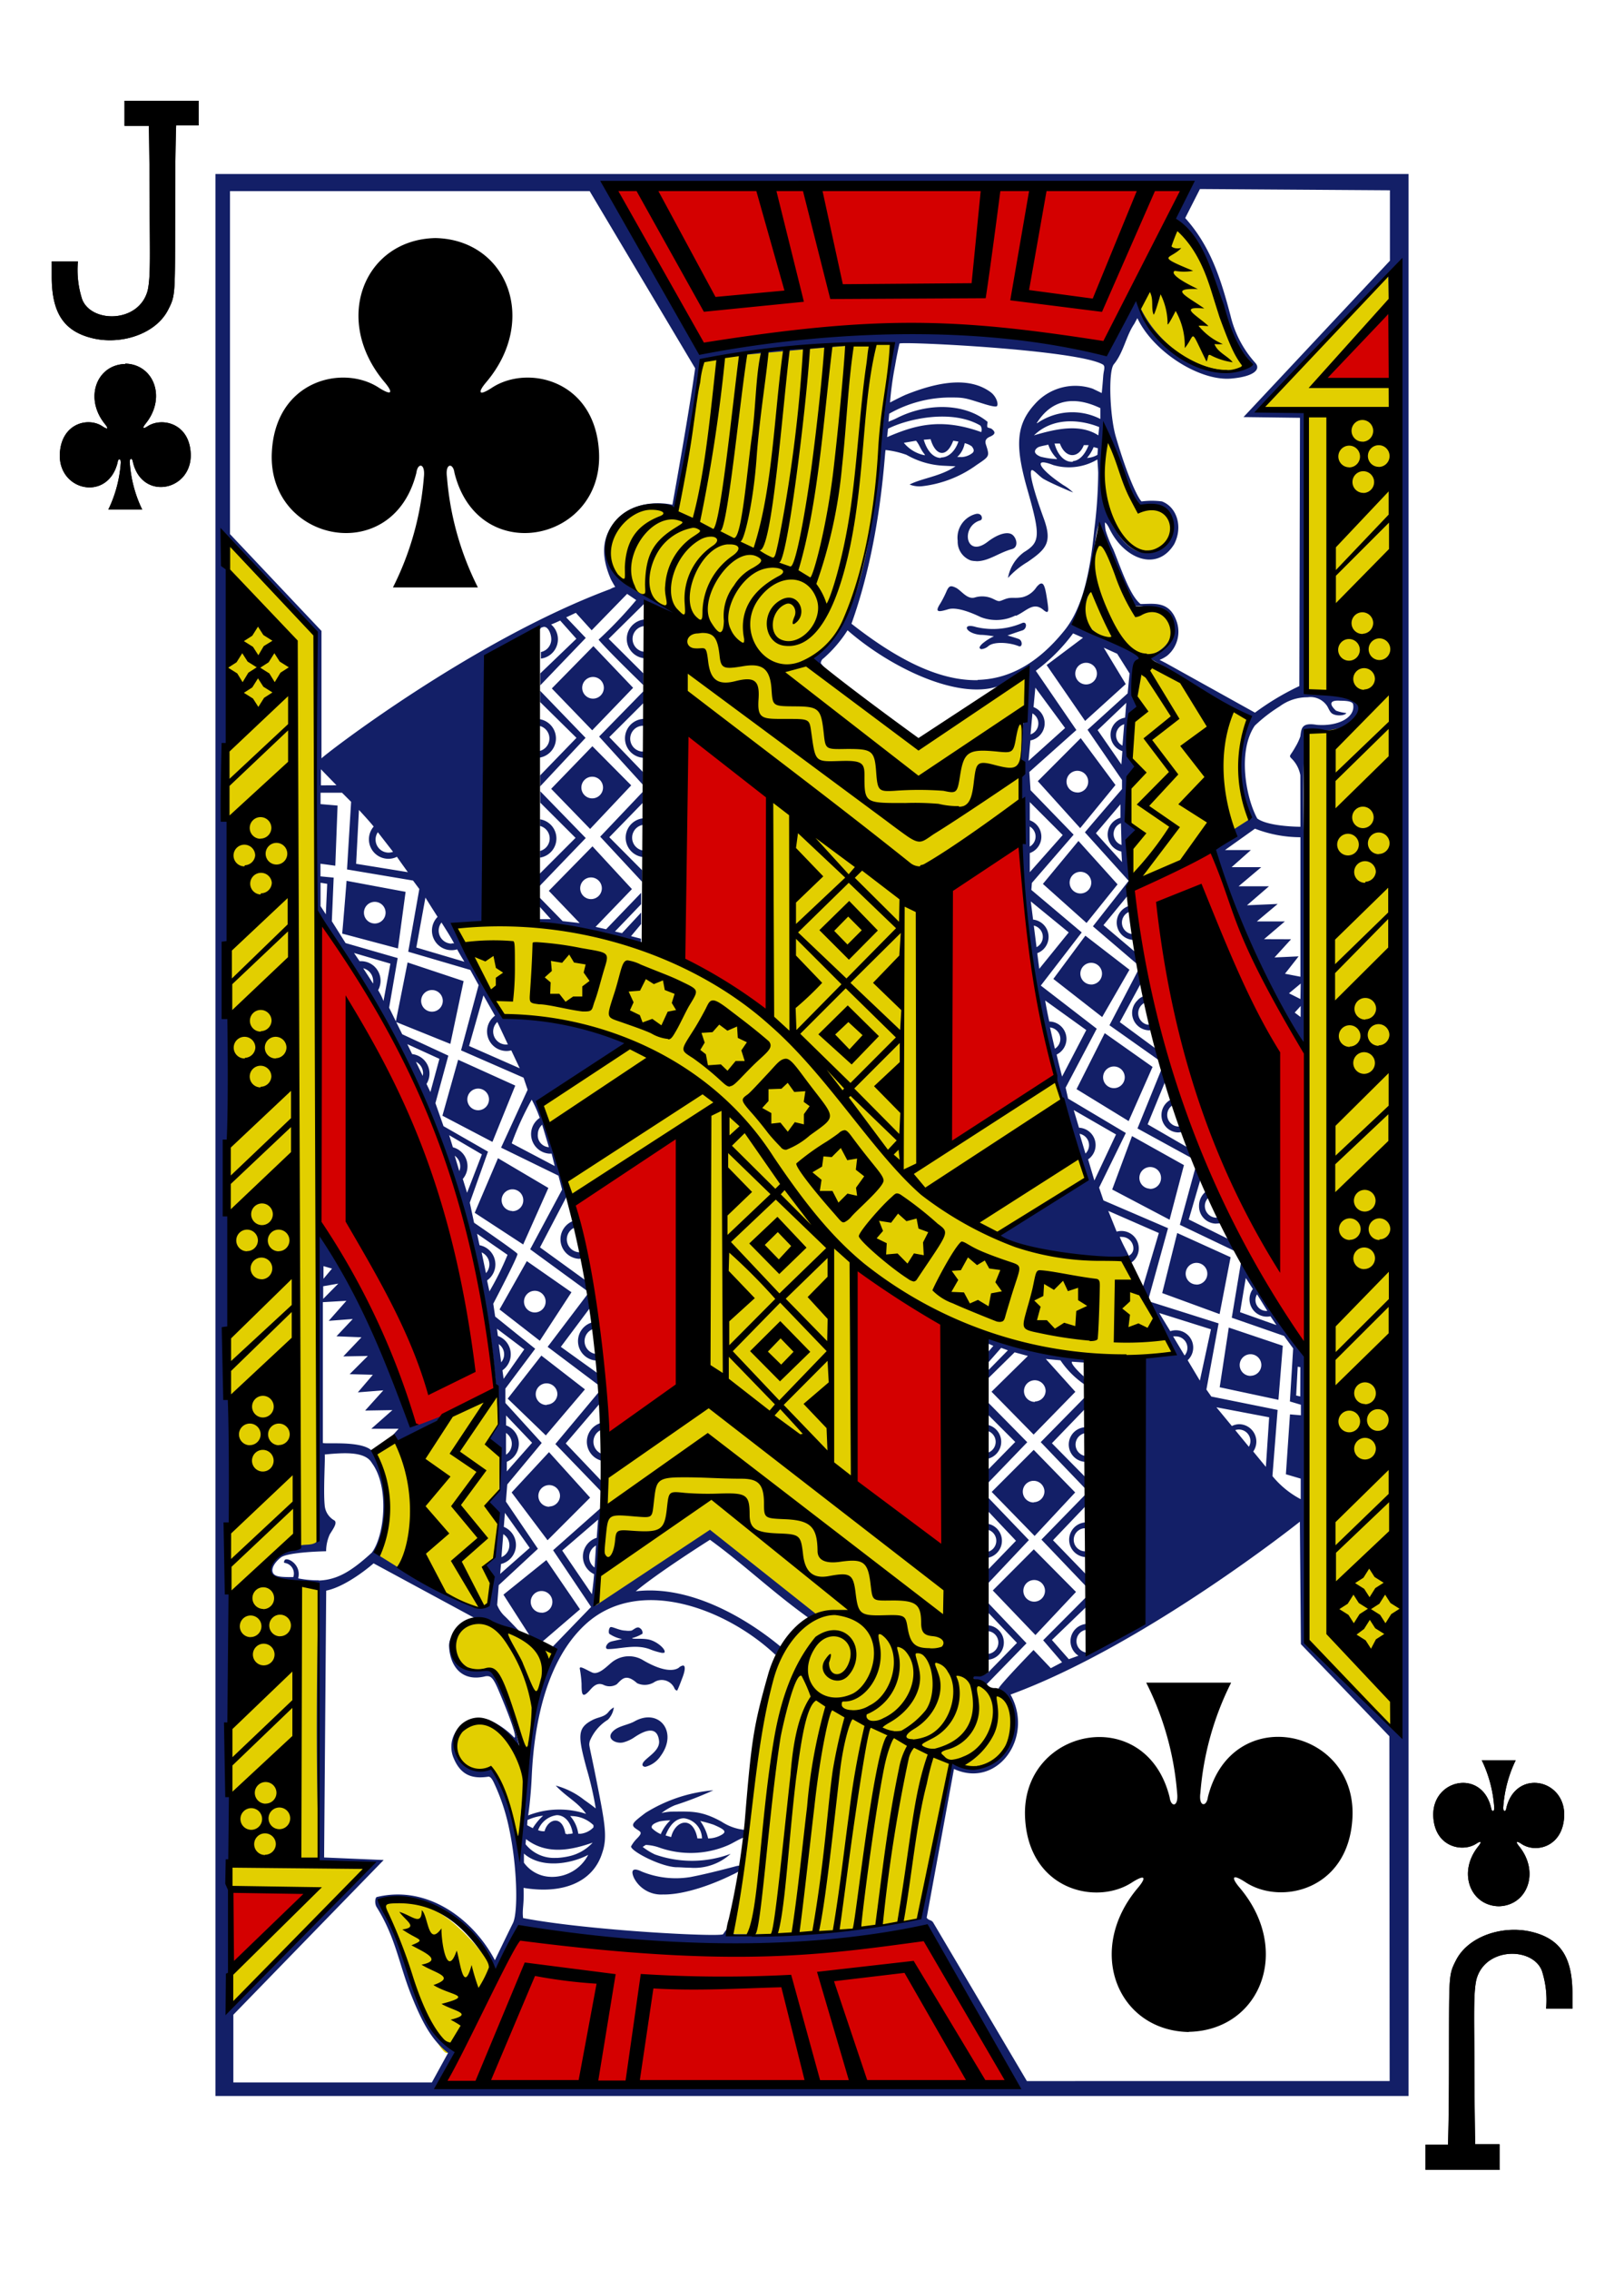 <svg xmlns="http://www.w3.org/2000/svg" viewBox="0 0 178.58 249.45">
  <title>C11</title>
  <g>
    <g>
      <path d="M13.77,40c-3.14.07-4.55,3.75-2.22,6.61.34.42.37.66-.25.26-1.57-1.09-4.57-.37-4.72,3-.19,4.11,5.32,5.29,6.36.92.05-.46.41-.45.33.2A14,14,0,0,1,11.91,56h3.73a14,14,0,0,1-1.36-5.05c-.09-.65.27-.66.33-.2,1,4.37,6.55,3.18,6.36-.92-.15-3.33-3.16-4-4.72-3-.62.4-.58.16-.25-.26,2.33-2.86.92-6.54-2.22-6.61h0Z"/>
      <path d="M164.81,209.47c3.14-.07,4.55-3.75,2.22-6.61-.34-.42-.37-.66.25-.26,1.57,1.09,4.57.37,4.72-3,.19-4.11-5.32-5.29-6.36-.92-.05.46-.41.45-.33-.2a14,14,0,0,1,1.36-5.05h-3.73a14,14,0,0,1,1.36,5.05c.09.65-.27.66-.33.2-1-4.37-6.55-3.18-6.36.92.15,3.33,3.16,4,4.72,3,.62-.4.58-.16.25.26-2.33,2.86-.92,6.54,2.22,6.61h0Z"/>
      <path d="M164.9,238.38v-2.76h-2.68s-.06-2.66-.09-8.31c0-5.49-.13-8.21.22-9.77.94-3.6,6.16-3.62,7.2-1a10.48,10.48,0,0,1,.47,4.19h2.89s0-.76,0-1.7c0-4-1.36-6-4.5-6.75s-7,.46-8.34,3.21c-.8,1.57-.71,1.68-.73,11.18,0,6.34-.11,9-.11,9h-2.47v2.76h8.17Z"/>
      <path d="M13.69,11.07v2.76h2.68s.06,2.66.09,8.31c0,5.49.13,8.21-.22,9.77-.94,3.6-6.16,3.62-7.2,1a10.48,10.48,0,0,1-.47-4.19H5.69s0,.76,0,1.7c0,4,1.36,6,4.5,6.75s7-.46,8.34-3.21c.8-1.57.71-1.68.73-11.18,0-6.34.11-9,.11-9h2.47V11.07H13.69Z"/>
    </g>
    <g>
      <g>
        <g>
          <path d="M49.3,225.5c-.68,1-3.64-5.86-5.54-11-.93-2.54-2.18-4.64-1.67-5.31,1.35-1.37,4.85-.14,7.4,1.82a22.45,22.45,0,0,1,4.64,5.18Zm-23.87-5.07-.11-4A90.47,90.47,0,0,0,34,207.75l-8.7,0c-.6-49.65-.55-148.46-.47-148.45s10.11,10.27,9.86,10.31c0,0,.29,59.81.33,100,.08.19-5.29.2-5.63,2.83-.23,1.74,5.63,1.5,5.72,1.62,0,18.08.05,30.85.05,30.85l5.38.18ZM57,201.81c-.78-1.56-2-7.56-3-7.42-4.37,1.45-5.78-5-1.26-5.35,1.71-.13,3.63,2.11,4.7,4.9.52,1.46,0,8.45-.46,7.87Zm1-9c-1.29-2.11-2.52-9.83-4.87-9.39a2.72,2.72,0,0,1-3.31-3c1.1-4.64,9-.23,11,.84A52.86,52.86,0,0,0,58,192.81ZM41.42,171.06c1.8-4.08,1.32-7.43-.21-11.54,4.67-2,8.84-4.2,13.44-6.61.14-.46.88,15.7-.86,23.23-.52,1.12-2.42.23-3.51-.32A74.06,74.06,0,0,1,41.42,171.06Zm82.84-73.87c-1-7.6,1.16-24.8,1.16-24.8s11.27,6.26,12.05,6.74c-2.13,4,.78,13.16.46,11.51-.75.53-13.42,7.31-13.67,6.55Zm-4.65-31.54c.2-.49,1-6.18,1.26-6.2.82-.07,2,5.57,4.12,7.43,4-.46,4.41,2.23,3.64,3.53.19.57-1.28,1.81-2.65,1.69C122.57,70.76,118,69.58,119.61,65.65ZM74.27,55.94s3-16.72,3-16.7c7.34-1.06,14.41-2.28,21-1.54-1.29,17.38-3.32,32.42-8.9,35L100.87,82s12.83-8,12.1-7.9c-.32.09-.57,6.82-.75,17.71.33,28.43,16.65,57.2,17.28,56.91.35.23-13.9,1.35-24.15-3.07l-.46,37.64s5.08,2.54,6,3.72c1.87,6.55-3.18,8.22-6.21,6.58-1.42,5-3.57,17.28-3.65,17.28a95.42,95.42,0,0,1-20.91,1.61,110.32,110.32,0,0,0,2.29-16c.88-8.68,2.66-16.91,7.21-18.86-.81.32-11.33-9-11.33-9l-12.92,8c4.15-27.09-2.95-53.4-15.2-74.68,6.18-.71,13.17-.38,24.08,2.9,0,0-.61-37.71-.62-37.51C61.57,62.57,68.16,53.28,74.27,55.94Zm47-3.38c0-.38.22-4.64.22-4.64,1.71,2,3.09,7.91,3.43,7.81,0,0,2.19-.35,2.88.38,2.23,2.38,0,5.19-2.19,4.66s-4.65-4.37-4.34-8.21Zm22.7,127.87s-.47-66.88-.46-100.41c8.44.13,6.78-4.57-.11-4.07l0-30.91-4.57-.16s8.61-9,14.06-14.76l.13,2.93-8.3,9h8.6c0,49.44,2.75,99.42,0,148.31ZM129.57,25.08c2.08-.46,4.25,9.18,7.87,15-4.1,2.47-10.58-2.23-12-6C126.35,30.92,129.63,25.11,129.57,25.08Z" style="fill: #e2cf00"/>
          <path d="M154.89,230.32V19.12H23.69v211.2Zm-43.17-.82-63.16,0c.88-1.79,1.72-4.09,1.72-4.09-1.93-.78-3.43-3.67-4.35-6.12-.81-2.14-2.22-7.38-4.07-9.93,3.24-1.85,11.39,2.27,12.55,7.89l2.73-4.66c18.5,3.6,38.52,1,44.64.13,3,5.76,7.28,10.9,9.94,16.84Zm-80-.67c-2.33,0-4.48,0-6.06,0v-7.44l16.53-17-6.55-.28.23-29.32c2.39-.5,5.21-3,5.21-3l11.1,6s-2.88,1.21-2.8,3.14c.11,2.16,1.4,3.93,4,3.27.59-.09.85.16,1.42,1.49,1.08,2.54,2.15,5.33,1.74,5.24A8.5,8.5,0,0,0,53.77,189a3.13,3.13,0,0,0-3.87,4.23c.88,2.09,2.35,2.21,3.82,2,.22,0,.4.29.54.56A22.36,22.36,0,0,1,56,201c.85,4,1,9,.42,10.29-.86,1.74-2,4.11-2,4.11-2.32-4.43-7.36-8.32-13-6.94-.19.12-.23.75,0,1.11,2.09,3.34,2.44,6.21,3.77,9.58,1.4,3.53,2.44,5.13,4.08,6.44l-1.78,3.24s-8.67,0-15.67,0Zm121.09-.15H112.92l-10.29-17.4c-.2-.34-.5-.22-.73-.55l3-16.35c4.8,2.22,8.84-3.52,6.22-8.17,14.8-5.43,31.82-19,31.82-19l.11,13.46,9.73,10.12ZM25.17,220.57c.59-16.58-.24,2,.22-52.91L25.07,63a7.64,7.64,0,0,1-.6-4.2L34.72,69.7v30.42s9.7,14.38,11.93,21c5.91,14.71,7.46,23.25,8.18,35.32l-1.07,1.71,1.2,1.54v4.11l-1.6,1.63,1.46,1.86-.41,3.84-1.14,1c1,1.13.67,2.72.5,3.84-.29.87-.76.75-1.47.58-3.65-1-7.34-3.63-10.71-5.67.15-2,2.61-6.55-.82-11.57-1.27-1-4.95-.6-5.27-.75l0-15.47,2.59-.15-1.94,2.2,2.64-.2L37,146.84l2.75.11-2,2.1,2.7-.05-2,2,2.55.07L39.35,153l2.8-.22-2,2.22,3-.05L40.83,157l3,0-.9,1,.8.4c.82-.38,5.67-3,5.67-3,0-.42-4.11,1.1-4.3,1-1.23-5.43-6.51-17.44-10-20.94l-.24,33.93c-.53.5-1.38.25-1.93.47-1.77-.09-4.72,2.88-3.18,3.46.81.18,5.28.95,5.29,1.17-.23,9.66-.34,19.72.07,30.22,1.25.19,5.33.42,5.33.42s-15,15.7-15.27,15.38ZM83,212.7h0c-2.06,0-3.34-.2-3-.73.08-.27-.48.56-.48.56,0,.36-14.73-.37-22-1.76-.12-1,.13-1.47.05-3.32,4.44.74,7.68-.71,8.65-3.84.59-1.7.31-3.22-.59-7.76s-.89-3.93-.78-4.52a5,5,0,0,1,2-2.36,2.4,2.4,0,0,0,.65-1.35,1.9,1.9,0,0,0-.55.45c-.48.64-1.1.57-1.81.94-1.67.87-1.61,1.72-.63,5.34a36.09,36.09,0,0,1,1,4.37s-.57-.45-1.25-.92a8.64,8.64,0,0,0-3.15-1.59c1.19,1.27,2.41,1.8,3.34,3.11a9.36,9.36,0,0,0-6.37.17s.28-1.83.39-4.28c.28-6.21,1.74-12.84,5.86-16.67,5.89-5.48,15.58-1.76,20.95,3.31l.58-.89c-3.61-3-9.86-6.83-15.95-6.1,2.55-2.13,8.16-5.66,8.16-5.66,3.85,2.8,6.69,5.6,10.92,8.64l.74-.49L78.07,168.1l-12.53,8.3s.52-8,.72-10.87l-5.44,4.82L65,176.58l-4.44,4.59s.75-.11-.07,1.31C58,189.22,57.66,195.73,57,202.6a24.44,24.44,0,0,0-1.84-6.25c-.87-2.25-1.21-2.23-2.19-1.9-5.32.45-2.91-9.85,3.37-3.11.28.29.73.64.75.57a35.53,35.53,0,0,0-2.36-7.09c-.74-1.32-.74-1.51-1.83-1.39-2,.21-2.73-.52-2.94-2.68.27-4.08,4.67-2.36,7.49-1.1.25.2-1.32-1.44-1.89-2a3.31,3.31,0,0,1-.89-1.29l.17-2.17,4.31-4L55.63,165l.15-1.88,3.79-4.56-4-4.4,0-1.57,3.28-4.38-4.4-3.54-.21-1.41S57,138,56.9,137.78s-4.77-3.42-4.77-3.42l-.47-2.21,2-5.6-4.89-2.8-.89-2.53L49.3,116l-5.07-2.35-1.44-2.92.94-5.45L38,103.63l-1.51-2.4.2-4.79-1.45-.14V94.91l1.63.22.25-6.61-1.87-.16V87.11h2.36l1,1-.45,7.43,7.26,1.22.69.93-1.22,6.89,6.82,2,.92,1.67-1.93,7.17,6.87,3,.45,1.33-2.92,6.36,6.31,3.08.4,1.53-3.51,6.56,6.26,4.57-.18-1.16-5-3.62,2.93-5.6c0-2.36-2-7.75-2.83-10.27l9.64-6.51c-4.13-2.5-9.34-2.41-14.12-3.35a6.72,6.72,0,0,0-.57-1.27c-1.39-2.24-2.64-5.09-4.2-8a10.55,10.55,0,0,1,2.87-.71c3.4-10.27.56-24.46,6.39-32.38l.2-.07c.55-.19.93.72.93,1.34a1.43,1.43,0,0,1-1.14,1.4v.72a2.14,2.14,0,0,0,1.12-3.75c.26-.08,1-.43,1-.43l1.78,2L59.41,74v1.31c1.68-1.75,5-5.21,5-5.21l-2.15-2.26,1.06-.5,1.74,1.92,3.9-4,1,.68a46.62,46.62,0,0,1-4.14,4.35c1,1.2,4.79,4.86,4.93,5V74L66.93,70.2l3.92-3.87s2.39.75,3.34,1.11c-1.29-1.06-3.6-2-4.86-2.9-5.69-3.37-.29-10.34,5-8.61.15.56,2.88-16.49,2.88-16.49s17.32-1.71,21.06-1.74c-.52,2.47-1.44,11.38-1.44,11.38-1,8.67-1.81,19.57-7.51,23.17a10.51,10.51,0,0,0,1.63,1.41s-.67-.71-.69-.79a.68.68,0,0,1,.31-.54,14.21,14.21,0,0,0,2.63-3.07c4.7,4.1,12.06,7.63,16.5,6.17,1.75-.37,2.53-2.06,3.45-.69-3.13,19.33,1.25,40.11,6.36,54.89-1.61.57-9.87,6.13-9.87,6.13,4.27,2.62,13.14,2.06,14.63,3.07a1.91,1.91,0,0,0-1.48-3.49c-.49-1.22-.92-2.28-.92-2.28l5.56,2.43-1.81,6.11.61,1.36,2.21-8-7.1-3.05-.48-1.41,2.94-6-6.35-3.78-.27-1.2,3.42-6.48-6.15-4.74,4.5-5.84-5.54-4.67.06-.77,4.59-5.3-4.74-4.89-.13-2,5.17-4.61-4.46-6.51A19.72,19.72,0,0,0,118,69.6l1.09.48-4,3,4.23,6.14,4.47-4.05-2.42-4,1.48.67L124.21,74,124,76.19l-4.41,4,3.79,5.52,0,1s-2.36,2.72-4.08,4.75l4.81,5.33-3.93,5,4.95,4.23-.14-1.27-3.65-3.09,2.8-3.41c.2-2.05-.24-5.58.8-7.13-1.69-1.66-.81-5.66,0-7-1.61-1.92-.69-6.13.34-6.3-1.23-1.55-.74-4.69.29-5.72.33-.18-4.4-1.89-7.38-3.94,2.48-4.64,1.9-9,2.68-10.57a78.86,78.86,0,0,0,3.63,8.8c.13.25.39.19.78.2,4.93.44,4.46,4.52.76,5.57,3.68,1.81,8.47,5.71,11.21,6.74a14,14,0,0,0-.93,4.77,20.38,20.38,0,0,0,.95,6.44l-1.56,1c-.31,1.34-2.06,1.37-2.22,2.33.37,4.11,8.36,19.84,10,21.61.64-11.22-.58-23.41,0-34.61,7.53,0,9.14-4,0-4.66.17-10.16,0-30.58,0-30.58l-5.38,0s13.29-13.89,14.54-15.07C154,78.6,153.91,190.5,153.91,190.5l-10.15-10.2-.11-31.78c-3.4-3.46-5.35-8.5-7.37-11.77L130.72,134l1.31-4.48-.56-1.27-1.73,6.34,6.07,2.9.64,1.31-1,6,5.75,2,1,1.37-.36,5.83,1.21.36v1.16l-1.2-.1L141.4,162l1.63.48v2.26a10.06,10.06,0,0,1-3.11-2.54l.57-7.27-7.29-1.47-.54-.77,1.34-7.27L126.34,143c.79,1.94,1.83,3.76,2.69,5.67-1.05.31-2.15.37-3.21.6-.29,9.82,0,20-.26,29.27-2.73.77-4.08,2.56-5.95,3.07a1.27,1.27,0,0,1-.19-2.52v-.64a1.9,1.9,0,0,0-.83,3.49l-1.06.38-1.86-2.11,3.75-3.61v-1.09l-4.71,4.73,2.08,2.42-1.24.65-1.9-2s-4.09,4.21-3.84,4.28c3.58,4.57.06,10.18-5.36,8.06-1.22,5.82-2.39,11.06-3.35,17.09,1.28.15-11.9,2-18.08,2Zm-10-4.52c2.44,0,5.53-1.19,7.46-2.14,1.77-.79,1.43-1.26.32-.93-1.6.42-3.3.85-4.85,1.15a9.94,9.94,0,0,1-5.36-.6c-.94-.46-1.26-.19-.85.71a3.36,3.36,0,0,0,3.29,1.8Zm-12.39-1.94a3.75,3.75,0,0,1-3-1.56l0-1c1.94,1.71,5.23,1.12,7.07.14a4.46,4.46,0,0,1-4.14,2.42Zm15.33-1a5.91,5.91,0,0,0,4.4-1.53,12.21,12.21,0,0,1-8.32.07,7.16,7.16,0,0,1-1.35-.83l.34-.22a5.23,5.23,0,0,1,1.37.25,10.37,10.37,0,0,0,7.67-.21c.66-.29,1.19-.68,1.86-.9l0-.79a5.61,5.61,0,0,1-2.56-.9c-2.25-1.24-3.34-1.12-5.48-1.11a5.77,5.77,0,0,0-1.13.16,6.53,6.53,0,0,1,1.47-.86,38.39,38.39,0,0,0,4.23-1.64,16.66,16.66,0,0,0-7.46,2.48c-1.31,1-1.67,1.28-1.12,1.69s.9.39.2,1.11a3.74,3.74,0,0,0-.67.89c0,.51,3.11,2.16,4.91,2.28.55,0,1.1.06,1.65.06Zm-14.73-1.09a4,4,0,0,1-3.42-1.5l.05-.56c2.37,1.84,5.16,1.14,7.33.39A5,5,0,0,1,62.45,204a7.89,7.89,0,0,1-1.25.16Zm16-2.13h-.52c-.48-2.57-2.45-2-2.89-.15l-.61-.18c.51-1.33,1.25-1.87,2-1.89A2.26,2.26,0,0,1,77.19,202Zm.66,0a5.34,5.34,0,0,0-.87-1.92,14.36,14.36,0,0,1,1.47.41c1.33.57,1.47.8.79,1.16a3.07,3.07,0,0,1-1.39.35Zm-15.39-.46a.8.8,0,0,1-.31-.07c-.34-2.08-1.91-1.65-2.29-.26a1.67,1.67,0,0,1-.71-.12,2.54,2.54,0,0,1,2.06-1.65c.81,0,1.54.69,1.75,2a1.35,1.35,0,0,1-.5.06Zm10.21,0a3.31,3.31,0,0,1-1-.67c-.13-.3.18-.53.84-.74a6.89,6.89,0,0,1,1.18-.12A4.55,4.55,0,0,0,72.67,201.52Zm-8.92-.06h0l-.18,0a3.7,3.7,0,0,0-.89-1.94,3.55,3.55,0,0,1,2.56,1v.24a2.31,2.31,0,0,1-1.48.71Zm-5.11-.57-.69-.36L58,200a5.38,5.38,0,0,1,1.72-.48,6.26,6.26,0,0,0-1.13,1.36ZM71,194.14a2.85,2.85,0,0,0,1.65-1.19c1.94-2.64-.19-5.31-2.89-3.79-.61.34-1.45.45-2.07.85-1.3.9-.08,1.65.82,1.46a3.92,3.92,0,0,0,1.27-.58c1.63-1.09,2.53-.93,2.69.39s-2,2.06-1.81,2.72A.34.34,0,0,0,71,194.14Zm3.4-8.42c0,.23.13,0,.6-1.26.32-.79.42-1.45.1-1.44a.9.9,0,0,0-.47.25c-.6.4-1.84.37-3.87-.81a3,3,0,0,0-3.45.18c-.52.4-1.47,1.47-2.2,1.14s-1.49-.86-1.34-.33a12.76,12.76,0,0,1,.18,1.58c0,1.1.05,1.64.84.78.34-.37.8-1,1.57-.67a1.5,1.5,0,0,0,1.46-.06c.57-.56,1-1.23,2.24-.12a2,2,0,0,0,1.83-.08,1.53,1.53,0,0,1,2.29.68c.08.14.16.19.23.17Zm34.11-.66,4.37-4.49-4.2-4.41v1.06l3.15,3.31-3,3.07c-.44.6-1.56.47-1.91.51C107.11,184.86,107.78,184.77,108.47,185.06Zm.17-2.68a1.9,1.9,0,0,0,0-3.78v.64a1.26,1.26,0,0,1,0,2.5Zm-35.83-.77a.26.26,0,0,0,.19,0c.3-.26-.75-1.27-1.76-1.46-.77-.15-1.77,0-1.77-.15a4.07,4.07,0,0,0,1.14-.48.62.62,0,0,0-.46-.69c-.3,0-.53.26-.75.35a2,2,0,0,1-.65,0c-.66,0-1.48-.47-1.66-.38s-.24.58-.13.73a3.76,3.76,0,0,0,1.41.58l-.82.18c-.33.08-.6.1-.82.4s-.14.52.08.52c1.32,0,3-.56,4.56,0a7.48,7.48,0,0,0,1.44.43Zm-13.39-1.06,4.32-3.71-3.7-5.41-4.72,3.8,3,4.68Zm54.4-.88,4.46-4.74-4.64-4.68-4.51,4.52Zm-54.28-2.46A1.19,1.19,0,1,1,60.74,176,1.19,1.19,0,0,1,59.55,177.22ZM113.72,176a1.19,1.19,0,1,1,1.19-1.19A1.19,1.19,0,0,1,113.72,176Zm-48.63-.82-3.27-4.8,3.95-3.4c-.06.8-.11,1.44-.15,2a2.15,2.15,0,0,0-.29,4C65.28,173.65,65.2,174.33,65.09,175.19Zm54.33-.87V173l-3.63-3.75,3.63-3.8-.07-1.22-4.83,4.95ZM108.64,174l4.5-4.77-4.5-4.69v1.51l3.08,3.26-3.08,3.18Zm-73.56-.35h0a10.68,10.68,0,0,1-2.29-.21c.39-1.55-1.25-2.39-1.49-2,0,0-.16.28,0,.3a1.18,1.18,0,0,1,.95,1.56c-1.3,0-2.15,0-2.28-.6-.08-.36.13-.91.89-1.54s5-.7,5-.7a4.54,4.54,0,0,1,.4-1.85c.36-.59.86-1.25.52-1.53a2.09,2.09,0,0,1-1.08-1.71c-.16-1.61.09-5.49,0-5.54.69-.07,1.48-.14,2.25-.14,1.27,0,2.46.22,2.94,1.07,1.95,2.62,1.39,8,0,9.85-2.27,2.07-3.81,3-5.87,3.07ZM55,172.95l.09-1.09a2.15,2.15,0,0,0,.31-4.08l.12-1.54,2.73,3.85Zm10.38-.7a1.43,1.43,0,0,1,.16-2.42c-.06.91-.1,1.66-.16,2.42Zm43.23-1.07a1.9,1.9,0,0,0,0-3.74v.65a1.26,1.26,0,0,1,0,2.44Zm10.73-.07c0-.25,0-.46,0-.64a1.27,1.27,0,0,1,0-2.54c0-.27,0-.52,0-.64a1.91,1.91,0,0,0,0,3.81Zm-64.2,0,.2-2.53a1.43,1.43,0,0,1-.2,2.53Zm5.07-1.86,4.68-4.68-4.52-5L56.26,164Zm53.56-.47,4.46-4.78-4.56-4.68-4.62,4.62Zm-53.38-3.21a1.19,1.19,0,1,1,1.19-1.19A1.19,1.19,0,0,1,60.42,165.54Zm53.27-.47a1.19,1.19,0,1,1,1.19-1.19A1.19,1.19,0,0,1,113.7,165.07ZM66.21,164l0-1.19-4-4.2,3.74-4.38-.09-1.28-4.79,5.73Zm53.13-.42a9.67,9.67,0,0,0,.09-1.18l-3.76-3.81,3.55-3.68.14-1.44-4.92,5Zm-10.7-.62,4.32-4.48-4.32-4.38v1.35l3,3-3,3.06Zm-52.91-1.27,0-1.06a2.15,2.15,0,0,0-.08-4l0-1.09,2.86,3Zm83.47-.5-1.39-1.69a1.91,1.91,0,0,0-1.52-3,1.88,1.88,0,0,0-.83.2l-1.7-2.06,5.8,1.1Zm-19.77-.54V160a1.27,1.27,0,0,1,0-2.53v-.64a1.9,1.9,0,0,0,0,3.81Zm-53.23-.13v-.75a1.43,1.43,0,0,1,0-2.69v-.75a2.15,2.15,0,0,0,0,4.19Zm42.44-.23a1.91,1.91,0,0,0,0-3.71v.67a1.26,1.26,0,0,1,0,2.38Zm-53-.47,0-2.36a1.42,1.42,0,0,1,.64,1.19,1.44,1.44,0,0,1-.59,1.17Zm81.69-.84-1.5-1.83a1.27,1.27,0,0,1,1.67,1.2,1.28,1.28,0,0,1-.17.63Zm-77.31-1.25,4.3-5.06-4.79-3.71-3.7,4.73Zm53.64-.09,4.59-4.7L115,149.33l1.61.15a9.89,9.89,0,0,0,2.68,2.68l-.12-.93c-.06,0-1.52-1.37-1.29-1.6l1.28.09c.1,0,0-.47,0-.47a45.55,45.55,0,0,1-10.6-2.27l.1.66.57.25s-.36.43-.66.77v1.18l1.52-1.73.74.27-2.26,2.3v.87l3-2.95,1.46.4-4,3.93Zm-53.55-3.25a1.19,1.19,0,1,1,1.18-1.19A1.19,1.19,0,0,1,60.14,154.35Zm53.68-.34a1.19,1.19,0,1,1,1.19-1.19A1.19,1.19,0,0,1,113.82,154Zm26.79-.23.48-5.94-5.94-2-1,6.56Zm2.4-.37-.45-.1.17-3.17.29.05ZM65.94,152.3,65.85,151l-4.18-3,3.18-4.25-.27-1.5L60.22,148Zm66-.59-1.34-2.24a1.9,1.9,0,0,0-1.91-3.19l-1.22-2,5.69,1.79Zm-76.56-.2-.13-.93a2.15,2.15,0,0,0-.5-3.78l-.1-.79,3,2.26Zm82.17-.32A1.19,1.19,0,1,1,138.7,150,1.19,1.19,0,0,1,137.52,151.18ZM55.11,149.7l-.27-2A1.35,1.35,0,0,1,55.11,149.7Zm10.5-.19-.09-.73a1.42,1.42,0,0,1-.34-2.73l-.09-.73a2.14,2.14,0,0,0,.53,4.19Zm64.62-.61L129,146.85a1.28,1.28,0,0,1,.27,0,1.27,1.27,0,0,1,1,2.09Zm-70.87-1.57L62.84,142l-4.91-3.42-3,5.31Zm81-1.72-4-1.42.63-3.76.78,1.21a1.91,1.91,0,0,0,1.93,3Zm-6.25-1.21,1.21-6.25-5.87-2.66-1.65,6.6Zm-75.26-.18A1.19,1.19,0,1,1,60,143,1.19,1.19,0,0,1,58.84,144.22Zm80.51-.17h0a1.2,1.2,0,0,1-1.13-1.82ZM35.54,142.73l0-1.39,1.66-.29Zm18.28-.82-.26-1.21a2.15,2.15,0,0,0-.83-3.87l-.27-1.26,3.35,2.32A31.51,31.51,0,0,1,53.81,141.92Zm77.75-.76a1.19,1.19,0,1,1,1.19-1.19A1.19,1.19,0,0,1,131.56,141.16Zm-96-.63s0-1,0-1.39l.94.27Zm17.87-.62-.48-2.28a1.44,1.44,0,0,1,.48,2.28Zm10.32-1.6a1.72,1.72,0,0,0,.22,0c-.09-.3-.16-.47-.22-.69a1.43,1.43,0,0,1-1.43-1.43,1.41,1.41,0,0,1,.86-1.29l-.17-.72a2.15,2.15,0,0,0,.73,4.16Zm60.37-.29c-.28-.63-.66-1.25-1-2.09a.74.74,0,0,1,.24,0,1.26,1.26,0,0,1,1.26,1.26A.86.86,0,0,1,124.07,138Zm-66.6-1.26,2.77-6.21-5.54-3.27-2.56,6Zm76.22-2.3a2.84,2.84,0,0,0,.63-.07c.55-.74-.23-3.56-1.68-3.52a2,2,0,0,0-.85,1.69,1.9,1.9,0,0,0,1.9,1.91Zm-5.14-.42,1.58-6-5.71-3.19-2.18,5.87Zm5.14-.22a1.29,1.29,0,0,1-1.26-1.27,1.27,1.27,0,0,1,.47-1c1.09-.82,1.25,2.36,1.07,2.2a.54.54,0,0,1-.28.06Zm-77.39-.74a1.19,1.19,0,1,1,1.18-1.19A1.19,1.19,0,0,1,56.29,133.09Zm-5-2-.47-1.52a2.15,2.15,0,0,0-1.09-3.48l-.41-1.33,3.6,2.11Zm75.12-.45a1.19,1.19,0,1,1,1.19-1.19A1.19,1.19,0,0,1,126.39,130.64Zm-6.14-.9-.69-2.32a1.91,1.91,0,0,0-1-3.48l-.58-1.94,4.65,2.68ZM50.5,128.66,50,127a1.43,1.43,0,0,1,.52,1.66Zm10.5-.53-4.73-2.49a32.6,32.6,0,0,1,2.2-4.8,13.42,13.42,0,0,1,.88,2,2.15,2.15,0,0,0,1.07,3.93l.24,0Zm70.11-.83-.45-1.17-4.46-2.58,1.91-4.66-.4-1.36L125.08,124Zm-11.75-.54-.65-2.17a1.27,1.27,0,0,1,.65,2.17Zm-59-.7a1.3,1.3,0,0,1-1.22-1.41,1.42,1.42,0,0,1,.48-1.06Zm-6.21-.58,2.51-6.19-6.28-2.84-1.73,6.15Zm75.47-1.05c1.91,0,.93-3.83,0-3.81a1.9,1.9,0,0,0-1.9,1.91,1.88,1.88,0,0,0,1.9,1.91Zm0-.64a1.27,1.27,0,0,1,0-2.54C130.16,121.49,130.3,123.72,129.6,123.79Zm-5.51-.6,2.63-5.95-5.26-3.71-3.1,6.15ZM52.58,122a1.19,1.19,0,1,1,1.19-1.19A1.19,1.19,0,0,1,52.58,122ZM47.33,120l-.43-.89a2.15,2.15,0,0,0-1.58-3.28l-.53-1.09,3.53,1.61Zm75.16-.43a1.19,1.19,0,1,1,1.19-1.19A1.19,1.19,0,0,1,122.48,119.57Zm-5.7-1.27s-.27-1-.6-2.42a1.91,1.91,0,0,0-.81-3.63h0c-.18-.83-.34-1.64-.45-2.31l4.52,3.25Zm-70.3-.06-.75-1.56a1.4,1.4,0,0,1,.78,1.27C46.51,118.11,46.5,118.12,46.48,118.24Zm10.66-.85-5.57-2.45,1.58-5.56,1.27,2.23a2.15,2.15,0,0,0,1.28,3.88,2.11,2.11,0,0,0,.51-.07Zm70.28-.89-.38-1.3-3.91-2.88,2.27-4.18-.24-1.55L122,112.66ZM116,115.24c-.18-.74-.36-1.54-.54-2.34a1.27,1.27,0,0,1,.54,2.34Zm-60.31-.46a1.43,1.43,0,0,1-1-2.48l1.16,2.47h-.2Zm-6.17-.07,1.46-6.9-6.16-2.05-1.3,6.53Zm76.87-1.49c1.43-.35.66-3.66,0-3.81a1.51,1.51,0,0,0-1.32.53,1.91,1.91,0,0,0,1.32,3.28Zm-.25-.63a1.29,1.29,0,0,1,.25-2.54c.79.24.52,2.45,0,2.54a.94.94,0,0,1-.25,0Zm-4.94-.83,3-5.2-4.85-3.74-3.52,4.75Zm21.82,0-.65-.49.66-.73Zm-95.54-.59A1.19,1.19,0,1,1,48.69,110,1.19,1.19,0,0,1,47.51,111.17ZM42.17,110a6.31,6.31,0,0,0-.59-1.19,2.15,2.15,0,0,0-1.87-3.19h-.17l-.61-.9,4,1.17ZM143,109.78l-1.26-.63,1.29-1.07Zm-23-1.6a1.19,1.19,0,1,1,1.18-1.19A1.19,1.19,0,0,1,120.09,108.18Zm-79-.13c-.34-.55-.72-1.13-1.06-1.65a1.43,1.43,0,0,1,1.09,1.39,1.48,1.48,0,0,1,0,.26Zm102-.72L141.3,107l1.5-1.91-2.65.12,1.82-2L139,103.2l2.29-1.95-3.08,0,2.29-1.92-3.38.15,2.42-2.09h-3.34l2.49-2.1-3.26,0,2.12-1.88-2.85,0L138,91.06A13.9,13.9,0,0,0,143,92Zm-28.72-.87-.22-1.72a1.91,1.91,0,0,0-.46-3.69l-.25-2,4.17,3.41Zm-63.19-.77-5.31-1.57,1-5.49s.62,1,1.34,2.12a2.15,2.15,0,0,0,2.15,3.57c.28.53.8,1.37.8,1.37Zm-7.33-1.47L44.6,98l-6.49-1.21s-.31,3.92-.48,5.8Zm70.22-.14-.3-2.37a1.27,1.27,0,0,1,.3,2.37Zm-64.31-.39a1.43,1.43,0,0,1-1.12-2.32c.47.75,1,1.56,1.38,2.29l-.26,0Zm20.81-.15v-.39l-1.09-.28,1.11-1.33v-1.26l-2.1,2.26-.78-.18,2.88-3V98.11l-3.85,4-1.16-.26,4-4.15L65.15,93l-4.8,4.89,3.39,3.54-1.87-.21-2.52-2.58v1L60.57,101l-1.23,0v.32h0c3.95,1,8.4,1.77,11.25,2.23Zm54.16-.24c.35-.14.42-3.32-.07-3.83a1.91,1.91,0,0,0,0,3.81.07.07,0,0,0,.07,0Zm0-.65h0a1.27,1.27,0,0,1,0-2.54A7.4,7.4,0,0,1,124.68,102.65Zm-83.43-1.17a1.19,1.19,0,1,1,1.19-1.19A1.19,1.19,0,0,1,41.25,101.48Zm78.27-.06,3.41-4.24-4.3-4.77-3.91,4.72Zm-83.65-.95-.58-.9V97l.73.12ZM65,98.8a1.19,1.19,0,1,1,1.18-1.19A1.19,1.19,0,0,1,65,98.8Zm53.83-.62A1.19,1.19,0,1,1,120,97,1.19,1.19,0,0,1,118.82,98.18Zm-59.47-.84,5.05-5.25-5-5.14V88.2l3.88,3.87L59.36,96Zm11.26-.43V95.64L67,92l3.69-3.79V87L66,91.94ZM44.85,95.84l-5.69-.92L39.47,89s1.21,1.3,1.62,1.83a2.14,2.14,0,0,0,1.62,3.54,2.11,2.11,0,0,0,.94-.22C43.88,94.5,44.85,95.84,44.85,95.84Zm68.39,0v-2.1a1.91,1.91,0,0,0,0-3.6v-2l3.62,3.62Zm10.14-1.11-2.87-3.17,2.7-3.18,0,1.48a1.91,1.91,0,0,0,.1,3.71Zm-64-.49a2.13,2.13,0,0,0,0-4.21v.73a1.42,1.42,0,0,1,0,2.75Zm11.27-.07v-.72a1.43,1.43,0,0,1,0-2.8v-.72a2.14,2.14,0,0,0,0,4.24Zm-27.92-.48a1.43,1.43,0,0,1-1.43-1.43,1.41,1.41,0,0,1,.25-.81l1.67,2.15a1.4,1.4,0,0,1-.49.09ZM113.23,93V90.82a1.27,1.27,0,0,1,0,2.21Zm10.1-.15a1.27,1.27,0,0,1-.07-2.39ZM64.89,91.09l4.52-4.79L65.14,82l-4.53,4.68ZM118.78,91l3.88-4.74-3.82-5.15-4.72,4.73ZM143,90.85s-3.52,0-4.75-.91c-1.28-2.35-2.16-7.42-.27-10.2a16.73,16.73,0,0,1,2.74-2.12,5.1,5.1,0,0,1,3.06-1,2.2,2.2,0,0,1,2.18,1c.21.38.32.71.63.85.6.28,1.41.09,1.45-.12a4.43,4.43,0,0,1-1.13-.26c-.8-.73-.67-1.18.47-1.09.37,0,1.39,0,1.42.43.23,1.39-1.61,2.41-4,2.22-1.68-.28-1.69.37-1.81,1.27a6.1,6.1,0,0,1-.54,1.15c-.59,1.07-.79.92-.38,1.33a3.41,3.41,0,0,1,.92,1.79ZM65.12,87.73a1.19,1.19,0,1,1,1.19-1.19A1.19,1.19,0,0,1,65.12,87.73Zm53.36-.65a1.19,1.19,0,1,1,1.18-1.19A1.19,1.19,0,0,1,118.47,87.09Zm-59.09-.66,5-5.34-5-5.18v1.24l4,3.94-4,4.13Zm-24.1-.12V84.53L37,86.29Zm35.41-.06v-1.4L67,81l3.77-3.76v-1.3l-4.89,5ZM123.31,84l-2.61-3.77,3.15-3-.13,1.63a1.9,1.9,0,0,0-.3,3.68Zm-10.21-.39.21-2.25a1.91,1.91,0,0,0,.34-3.66l.2-2.14L117.12,80Zm-42.38-.3v-.72a1.42,1.42,0,0,1,0-2.84V79a2.14,2.14,0,0,0,0,4.27Zm-35.37,0V69.33L25.29,58.69V21H64.84l11.6,19.47c-.7,5.1-2.5,15-2.5,15-1.06-.26-4.66-.6-6.59,2.2-.93,1.33-1.42,3.15-.17,6,.18.34.47.83.47.83a2.15,2.15,0,0,0-.54.23c-15.2,5.65-31.47,18.23-31.75,18.6Zm24-.06a2.14,2.14,0,0,0,0-4.22v.74a1.42,1.42,0,0,1,0,2.75Zm64.08-1.32a1.27,1.27,0,0,1,.19-2.35Zm-10.11-1.23.21-2.31a1.27,1.27,0,0,1-.21,2.31Zm-48.2-.45,4.5-4.67L65.25,71l-4.57,4.65ZM138,78.31l-9.79-5.44-.7-.36a3.66,3.66,0,0,0,.84-.46,3.43,3.43,0,0,0,1-3.87c-.82-2.2-2.52-1.8-3.93-1.81-1.18-.91-2.18-4-3-6a13,13,0,0,1-.84-2.07,5.2,5.2,0,0,1-.08-.89s.19.06.47.63c1.56,3.3,5.2,4.89,7.14,1.77,1-1.91.3-4.1-1.34-4.71a8.44,8.44,0,0,0-2.22,0c-.1.06-1.24-1.62-2.86-7.14-.66-2.28-.84-7.22-.2-7.94,1.07-1.3,1.34-3.14,2.25-4.45.11-.22.33-.61.33-.61,1.75,3.71,6.85,6.93,10.3,6.64,2.5-.21,3.29-1,2.69-1.7a11.81,11.81,0,0,1-2.73-5.14c-1.05-4-2.17-7.65-5-10.8l1.62-3.19,20.89.14v7.74l-16.1,17.18,6.21.08-.07,29.48A28.91,28.91,0,0,0,138,78.31ZM65.21,76.77a1.19,1.19,0,1,1,1.19-1.19A1.19,1.19,0,0,1,65.21,76.77Zm54.22-1.56A1.19,1.19,0,1,1,120.62,74,1.19,1.19,0,0,1,119.44,75.21Zm-11.91-.47c-4.33.09-9-2.37-13.89-6.2,3.27-9.1,3.63-18.73,3.75-19.09a10,10,0,0,1,2.3.53,9.09,9.09,0,0,0,3.95,1.19l1.44.07c-1.66,1.12-3.61,1.28-5.05,2a2.91,2.91,0,0,0,1.45.18,12.67,12.67,0,0,0,5.91-2.32c1.4-.94,1.45-.94,1.08-2.11-.09-.28-.28-.71.39-1s.6-.54.2-.86c-.1-.08-.35-.1-.45-.17s0-.54,0-.6c-2.39-2-6.5-2.21-10.06-.38-.23.12-.84.36-.84.36l.08-.88a13.65,13.65,0,0,1,7.06-1.78c1.29,0,1.54.14,3.48.74.8.24,1.24.31,1.32.19.17-.28-.12-1.1-.74-1.54-2.07-1.49-5.09-1.37-9.21.27-.49.19-1.82.89-1.82.89a36.33,36.33,0,0,1,.56-4.08c.2-1.21.48-2.4.48-2.4.44-.25,19.77.7,22.4,2.33.26.25.05.58,0,1.28-.08,1.12-.16,1.83-.16,1.83s-.64-.31-1-.48a5.94,5.94,0,0,0-6.36,1.7c-2.09,2.28-2.16,4.63-.85,9.26,1.49,5.21,1.46,5.9-.33,7a4.47,4.47,0,0,0-1.77,2.84A9.23,9.23,0,0,1,113,61.75c2.08-1.43,2.73-2.16,1.77-4.79s-1.7-5.14-1.31-5.3c.19-.08.9.77,1.35,1,.91.52,3.19,1.46,3.19,1.46a5.19,5.19,0,0,0-1.08-.82c-2.5-1.65-3.53-3.14-1.11-2.2a6.12,6.12,0,0,0,4.86-.61s.09,1.12.09,1.52a51.25,51.25,0,0,1-.42,6.1c-.46,4.69-1.25,8.64-3.3,11.18-3,3.72-6.19,5.34-9.55,5.42ZM70.81,72.34v-.72a1.42,1.42,0,0,1,0-2.82v-.72a2.14,2.14,0,0,0,0,4.25Zm37-1a1.36,1.36,0,0,0,.87-.34c.63-.54,2.35-.4,3.33,0,.43.19.47-.62,0-.79s-1.22-.38-1.22-.38.78-.28,1.64-.56c.5-.16.54-1,0-.82a8.14,8.14,0,0,1-5.11.45c-1.58-.49-1.21.71.51.86.55,0,1.47.16,1.47.16a5.44,5.44,0,0,0-1.29.82c-.39.37-.34.54-.13.56Zm3.91-3.67c1.18-.53,1.9-1.58,3-.66.64.54.61.13.44-1s-.31-1.93-.66-1.89c-.14,0-.3.14-.52.39a2.59,2.59,0,0,1-1.53,1.11c-.93.18-1.21-.05-1.91.21s-.62.33-1.29,0a2.79,2.79,0,0,0-2.07-.17c-.83.24-1.49-.79-2.06-1.07s-.75-.22-1,.3a12.31,12.31,0,0,1-.68,1.36c-.61.94-.46,1.1.82.7.88-.27,2.4.29,3.58.86a4.72,4.72,0,0,0,3.83-.18Zm-4.34-6c1.35,0,2.41-.92,3.89-1.33.73-.19.56-1.14.09-1.55s-1.52-.2-2.76.75c-2.43,1.87-3-1.72-.8-2.36.34-.1.19-.89-.54-.69a2.69,2.69,0,0,0-1.95,2.94,2.2,2.2,0,0,0,1.45,2.16,2.93,2.93,0,0,0,.6.07Zm18.81-.93c-1.17.07-2.4-.67-3.37-2.27a8.75,8.75,0,0,1-1.61-4.54c.11-2.7,0-4.15.14-6.86,1.72,2.65,2,6.55,3.84,8.66,3.38-.63,5,2.56,2.13,4.68A2.63,2.63,0,0,1,126.22,60.73Zm-8.23-10c-.82.08-1.64-.65-2-2l.59,0c.62,1.69,2.07,1.64,2.63.17h.53c-.44,1.14-1.07,1.7-1.71,1.76Zm-1.76-.29a8.9,8.9,0,0,1-1.75-.26c-.32-.12-.6-.31-.64-.52s.18-.49.52-.59.64-.14.94-.22A4,4,0,0,0,116.23,50.4Zm-12.75-.13c-.74,0-1.48-.66-1.87-2l.75-.06c.54,1.85,1.76,2.11,2.49.17l.57.09C105,49.67,104.22,50.28,103.48,50.27Zm16.08,0a4.41,4.41,0,0,0,.73-1.19l.47.13-.05.72a2.53,2.53,0,0,1-1.14.34Zm-13.83-.1h-.44a2.7,2.7,0,0,0,.82-1.52,2.21,2.21,0,0,1,.77.34c.26.32.33.58,0,.8a2.16,2.16,0,0,1-1.13.39Zm-4-.19a3.91,3.91,0,0,1-2.31-1.37l1.34-.23C101.12,48.88,101.2,49.36,101.68,49.93Zm-4.15-2,.1-.92c2.12-1.08,7-2.19,10.15-.35a.75.75,0,0,1,.1.72c-4.48-1.61-7.34-.74-10.34.55Zm23.23-.19c-2-1.29-4.59-.74-7.08,0,2.32-2.24,5.57-1.57,7.17-.91ZM114,46.5c1.68-2.68,4.17-3,7-1.65l0,1.19a6.8,6.8,0,0,0-6.94.46Zm21.43-5.82q-.36,0-.73,0c-4.2-.25-8.29-3.88-9.74-7.91l-3.07,5.29c-13.74-1.84-25.57-2.7-45,.27l-10-17.7L131,20.21a25.91,25.91,0,0,0-1.85,3.9,22.74,22.74,0,0,1,4.93,8.73,15.59,15.59,0,0,0,3.65,7.2c0,.07-.07.15-.18.23A7.22,7.22,0,0,1,135.38,40.68Z" style="fill: #131f67"/>
          <path d="M111.18,229H48.62l8.15-16.36a145.56,145.56,0,0,0,45-.33L111.18,229ZM25.65,215.72l-.13-7.84,8.1.18ZM94.05,163l.09-23.81a102.32,102.32,0,0,0,9.79,6.4l-.13,24.64Zm-27.27-5.21C66.21,144.3,64.26,139,63,132.22l11.6-7.53,0,27.64ZM35.07,134.15,35.13,101c10.66,15.4,17.4,31,19.26,52.17-2.9,1.17-5.73,2.47-8.7,3.52a137.34,137.34,0,0,0-10.62-22.53ZM143.49,148c-9.85-12.57-16.17-29.52-19.27-50.15l9-4.4c3,7.29,6.54,16,10.33,22Zm-38.95-22.43,0-27.73,7.7-5a129,129,0,0,0,3.8,25.61ZM84.27,111a49.09,49.09,0,0,0-9.11-5.64l.48-24.6,8.69,6.72Zm61.11-69.31s5.42-5.53,7.43-7.33l0,7.51ZM77.1,38.07,67,20.74l63.38-.53-8.78,17.92C104.81,35.05,91.08,36,77.1,38.07Z" style="fill: #d40000"/>
          <path d="M112.32,229.57,102,211.44c-13.76,3.05-30.19,2.52-45,.08a50,50,0,0,0-2.5,4.83c-2.07-5.59-8.69-9.2-13-7.65,0,0,0,.27.67,1.52,2.08,3.63,2.56,7.48,4.4,11.37A8.73,8.73,0,0,0,50,225.5l-2.29,4.07Zm-1.85-1h-2.12l-7.88-13.1-10.63,1.21,3.5,11.9H90.18L87,217a141.36,141.36,0,0,1-16.54-.09l-1.67,11.71h-3l1.91-11.69-10-1.28-5.41,13H49.21c2-3.41,7-14.32,8-15.4,23.77,3.07,33.44,1.52,44.36.06Zm-4.25,0H95.36l-3.65-10.86,7.75-.92Zm-17.75,0H70.36l1.49-10.07c4.75.29,9.4,0,14.07-.13Zm-24.84,0H54l4.83-11.44a55.31,55.31,0,0,0,6.77.85Zm-14.1-4.13a1.17,1.17,0,0,1-.68-.32c-1.2-1.26-2.36-3.57-3.4-6.8a56.72,56.72,0,0,0-2.69-7c-.54-1.1-.49-1.16,1.1-1.18,3.41,0,6.26,1.58,8.79,5,.8,1.1,1.12,1.6,1.11,2.06a12.4,12.4,0,0,1-1.14,2.24,22.32,22.32,0,0,1-.76-2.52c-.92,3.39-1.28-.54-1.64-1.58-1.12,3.28-1.72-1.23-1.67-2.44-1.52,2.1-1.43-1.35-2.17-2,0,1.82-1.09.58-2.47.19.72,1,2.13,1.7.33,1.93,1.79,1.24,2.69,1.05,1,1.74,1.34.74,3.55,1.64,1.11,2.13,1.49.94,3.89,1.34,1.31,2.24,1.95,1.2,4.54,1.11.89,2.07,1.32.78,3.65,1.07,1,1.74a10.32,10.32,0,0,1,1.1.65Zm-24.73-3,16.6-16.85-6.25-.18V173.93a8.3,8.3,0,0,0-1.35-.21c-3.15-.18-4-.44-4-1.2,0-.94,1.41-2.1,2.6-2.12a2,2,0,0,0,.72-.27l-.38-99.74-7.43-7.81,0-2.48,9.15,9.73.34,99.68.35-.16,0-33.48c4.69,7,7.32,14,9.93,21l1-.34s-.33-.12-.33-.12a81.21,81.21,0,0,0-10.39-22.14l.06-32.44C46.6,117.7,52,132,54.25,152.53l-5.66,2.84-.55.74-4.27,2.15-.41-.69-2.59,1.8c2,3.51,1.93,8.55.3,11.22l.7.44a13,13,0,0,0-.27-11.21l1.93-1.19c2.79,5.78,1.49,12,.18,13.61a43.81,43.81,0,0,0,8.33,4.34,1.91,1.91,0,0,0,1.9-.1l.57-3.23L53.5,172l1-.85.48-4.94-1.12-1.14,1.16-1.28.16-4.71-1.27-1,1-1.63-.07-4.17-.29-.2c-2.44-29.87-17-47.51-19.28-51.52l-.32-.52c-.16-10.13-.11-20.31,0-30.62L24.24,58l.06,4.19.52.38V81.64l-.45,0s-.14,5.13-.1,8.66l.64,0,0,13.11-.54.07,0,8.5H25s.14,8.91-.07,13.24l-.44,0,0,8.45.5,0,0,12.08-.61.09.17,8,.5,0c.18,4.93.1,13.45.1,13.45l-.57,0,.14,7.92.41,0L25,189.27l-.37,0,.14,8.21.4,0-.07,6.83-.28,0L24.77,207l.3.68,0,9.1-.23.1Zm.85-1.55,0-2.89,9.75-9.62-9.83-.15,0-2,14.32.14Zm.08-4.41L25.67,208l7.69.12Zm56.92-2.66a90.53,90.53,0,0,0,18.66-1.93s2.52-12,3.41-17.09a4.45,4.45,0,0,0,2.36.69c5.9-.64,5.4-8.77,2.35-9a1,1,0,0,1-.85-.34,1.67,1.67,0,0,0-1.06-.62c-.32,0-.47,0-.47-.18s.14-.16.67-.12c.32,0,1-.48,1-.48v-36.6a43.71,43.71,0,0,0,10.44,2.27l.22,32.62s4.83-2.54,6.58-3.55l.06-29.2,3.42-.37-5.4-11c-.76.59-11.39-.41-14-2.15l9.7-6.08c-1-3-1.88-5.9-2.71-9,0-.09-.2-.08-.23-.18-.2-.75-.34-1.08-.53-1.83,0-.14,0-.37,0-.51a111.23,111.23,0,0,1-3.81-25.39c0-.08.34,0,.34,0l-.06-5.24-.34.23,0-2.37.35-.35c0-.46,0-1.33,0-1.33l-.45-.28.23-4,.46-.07.25-6.29L101,81.1s-8-5.77-11.52-8.76c3.86-2.63,4.88-7.77,5.84-12a71.6,71.6,0,0,0,1.58-11.23A111,111,0,0,1,98.44,37.6a99.08,99.08,0,0,0-21.5,1.85c-.65,5.68-1.65,10.83-2.83,16.33,0,0-.13-.46-2.05-.44-5.62.08-7.59,6.36-2.89,9.13.44.26,1.2.77,1.94,1.16.21.11,2.91,1.7,2.91,1.7l-3.23-1.46-.23,37.66s-6.74-2-11.18-2.22l0-32.65L53.22,72l-.28,29.19-3.4.22s1.29,2.75,1.57,3.33c.57,1.16,2,3.73,3,5.36.35.58,1.17,1.86,1.17,1.86a35,35,0,0,1,13.37,2.68L58.91,121c4.07,11.52,9.15,28.37,6.32,55.56l.68-.44.19-2.93,12.13-8.38,15,12.1-1.33,0c-3.82-.14-6.5,3.78-7.43,7.06-1.63,5.77-1.84,7.19-2.59,16.34a84.32,84.32,0,0,1-1.74,10.55,7.78,7.78,0,0,0-.33,1.91q1.43,0,2.87,0Zm-.54-.28-1.46,0c2.13-10.58,2.14-19.63,4.41-28,1.12-4.13,4-7.08,6.78-7.07,6.18.77,4.54,7.28,1.94,8.63-3.55,1.66-6.39-1.68-4.12-5.07,1.66-2.48,4.82-.84,3.6,1.88-.69,1.53-2.11,1.35-2.1-.2.51-1.47,0-.95-.36-.43-1.25,1.63,1.27,3.37,2.57,1.75a3.45,3.45,0,0,0,.69-3.1c-.47-1.6-2.31-2.54-4.39-1.06-2.49,3-3.82,6.88-4.56,11.23-1.57,9.24-1.65,19-3,21.43Zm.95,0c.64-.42,1.47-13.29,2.76-21.54.1-.67,1.53-7.25,2.32-6.85a16.7,16.7,0,0,1,1,2.28c-1.54,2.23-2,5.88-2.22,8.65-.87,7.85-1.77,17.33-2.17,17.42Zm2.49-.11c.82-2.78,1.2-10.56,2-17.07.47-3.3,1-7.83,2.2-8.5l1,.67a57.57,57.57,0,0,0-2,11c-.55,4.59-1,9.31-1.7,13.81Zm2.37-.13c.36-2.59,1-8.36,1.62-13.67.67-6.17,1.73-10.83,2-10.68l1.32.77a56.85,56.85,0,0,0-1.29,5.83c-.61,4.32-.84,9.57-2.24,17.63Zm2.15-.11c.76-3.51,1.62-11.76,2.3-17.57.4-3.38,1.21-5.76,1.41-5.69l1.28.72a86,86,0,0,0-1.7,9.66c-.57,4.16-1,8.22-1.78,12.79Zm2.26-.17c.46-3.2,1.09-8.26,1.75-12.74.75-5.07,1.45-9.4,1.69-9.42l1.84.85c-.23,0-.66,1.23-1.08,3.22-1.29,6.05-2.57,18-2.78,18Zm2.39-.32c-.11.17,1.32-11.52,2.5-17.43.4-2,1-3.33,1.11-3.26l1.4.84a7.83,7.83,0,0,0-.87,2.46c-1.26,6-1.83,11.33-2.61,17.19Zm2.36-.25a167.68,167.68,0,0,1,2.84-18.17,2.78,2.78,0,0,1,.59-1.22l1.5.74c-1.63,4.63-1.78,9.06-3.34,18.36Zm2.3-.36c.89-4.92,1.35-10.61,2.54-15.1a26.84,26.84,0,0,1,.73-2.85l1.69.68-3.53,17Zm-42.24-6.18s.83-8.2,1.09-11.47c.48-5,1.16-8.26,3.09-12.24a35.93,35.93,0,0,0-5.07-2.34,9.49,9.49,0,0,1-2.1-.72,2.65,2.65,0,0,0-1.55-.44,3.15,3.15,0,0,0-3.16,3.12c.15,2.1,1.39,3,3.44,2.83,1.09-.11,1.06-.13,1.8,1.19a38.49,38.49,0,0,1,2.42,7c-.84-1.12-2.8-3.19-4.6-3.1s-3.57,2-2.11,4.6A2.91,2.91,0,0,0,54,194.44c2.11,3.3,2.51,6.6,3.18,10.43Zm-24-.79.08-29.74,1.7.36v29.38Zm-4-.28a1.19,1.19,0,1,1,1.19-1.19A1.19,1.19,0,0,1,29.15,203.81ZM57,201.75c-.2.11-.82-5.28-3-7.72a2.47,2.47,0,0,1-3.12-3.74c3.52-3,6.6,3.45,6.6,5.53a51.46,51.46,0,0,1-.49,5.93Zm-29.37-.68a1.19,1.19,0,1,1,1.19-1.19A1.19,1.19,0,0,1,27.67,201.07Zm3.09-.07a1.19,1.19,0,1,1,1.19-1.19A1.19,1.19,0,0,1,30.76,201Zm-1.55-2.8A1.19,1.19,0,1,1,30.4,197,1.19,1.19,0,0,1,29.21,198.19Zm-3.61-1.32V194l6.59-6.33v3.09Zm81.74-2.82a3.4,3.4,0,0,1-.54,0,3.75,3.75,0,0,1-.65-.11,8,8,0,0,0,3.12-3.25c1.1-2.17.1-4.3.43-4.3,2,.61,1.56,4.55.74,5.68a4.36,4.36,0,0,1-3.1,2Zm-2.64-.69a1,1,0,0,1-.8-.36c-.33-.32-.64-.43.19-.72a4.74,4.74,0,0,0,3.57-5.32c0-.62-.62-2.24.4-1.47,2.26,1.54,1.05,6.34-2.09,7.52a4.11,4.11,0,0,1-1.27.35Zm-79.1-.28V190l6.59-6.32v3.14Zm77.2-.94a2.11,2.11,0,0,1-1-.15c-.67-.29-.44-.34.82-1a5.56,5.56,0,0,0,2.9-5.7c-.11-.91-.48-1.16-.22-1.16a1.67,1.67,0,0,1,1.43,1.06c.9,3.31-.17,6-3.89,6.95ZM57.95,192c-.14,0-.37-.62-.71-1.72-1.92-6.1-2.43-7.27-3.76-7a3.11,3.11,0,0,1-2.07-.08c-1.69-.94-1.85-4.08.62-4.68,2-.43,3.21,1.31,3.91,2.45a17.48,17.48,0,0,1,2.52,6.68,24.42,24.42,0,0,1-.4,4c0,.17-.06.26-.11.27Zm96.27-.89V28.33s-11.09,11.38-16.3,17l5.44.07V76.26c1.77.24,4.72,0,5.89,1.19.72,1.07-2.07,3.19-3.65,2.74a5.76,5.76,0,0,0-2.24-.06v34.34c-.05.22-6.09-9.34-9.64-21.09,1.08-.75,2.19-1.33,2.37-1.46-1.43-3.46-2.42-8.9-.42-13.65l1.38.82a15.5,15.5,0,0,0,.27,11.13l.38-.4a13.53,13.53,0,0,1,0-11.14c-4-1.65-7.06-4.2-10.55-5.92a2,2,0,0,1-.59-.4c1.36-.76,2.65-1.75,2.64-3.08,0-2-1.12-2.81-3.47-2.67a5.61,5.61,0,0,1-.84,0c-1.46-3-2.77-6.17-4-9.31-.83,4-1.41,7.95-3.08,11.33.11.1,2,1,2.85,1.33,3.42,1.41,5,2.28,4.44,2.49-.37.15-.5.4-.59,1.13a19.46,19.46,0,0,0-.11,2.85l.57,1.23-.89.71a15,15,0,0,0-.2,1.66,20.6,20.6,0,0,0,0,3.1l.85,1.1-.87,1.08-.2,5,1.17.89-1.09,1.08.39,4.53a2.23,2.23,0,0,1-.33.63c1.85,19.16,8.87,38.48,19.58,51.64v31.48Zm-53.83,0c-.94,0-1-.43.12-1.12,2.23-1.31,3.38-3.86,2.74-5.88-.31-1-.6-1.37-.3-1.39a1.88,1.88,0,0,1,1.28,1c1.41,2,.24,6.29-2.64,7.18a5.12,5.12,0,0,1-1.19.24Zm-2.1-.9a3.32,3.32,0,0,1-1.11-.33c-.32,0,.14-.31.75-.66,2.14-1.24,3.56-3.46,3.19-5.54-.23-1.29-.62-2-.34-2a.93.93,0,0,1,.78.25c1.18,1.15,1.37,4.39.23,6a9.21,9.21,0,0,1-2.68,2.25,3.79,3.79,0,0,1-.82.05Zm54.58-.73L144,180.2V80.64l1.85-.08v99l7,7.44ZM96,189.1c-.52,0-.83-.33-.68-.72a5.88,5.88,0,0,0,3.61-5.82c-.07-1-.41-1.56-.21-1.59a1.51,1.51,0,0,1,.92.56c1.83,2.21.34,6-2.53,7.28A2.12,2.12,0,0,1,96,189.1Zm-2.32-1.19c-.62,0-1.12-.24-1.12-.59s.06-.35.33-.35c2.18,0,4.49-3,3.85-6.25-.08-.49-.23-1.13-.06-1.15s.33.1.61.36c1.94,1.92.89,6.25-1.7,7.49a3.29,3.29,0,0,1-1.91.5Zm-34.74-2.08c-.28-.11-.66-1.19-1.42-3-.17-.6-1.93-3.32-1.59-3.33,2.46,1,4,2.44,3.59,4.83C59.28,185.18,59.15,185.92,58.91,185.82ZM29,183a1.19,1.19,0,1,1,1.19-1.19A1.19,1.19,0,0,1,29,183Zm31.35-.72a3.24,3.24,0,0,0-.39-.9l.67.32Zm90.41-1.11-.59-.92-1-.63L150,179l.63-1,.59.92,1,.63-.92.59Zm-48.53-.06c-1.61,0-2.14-.48-2.44-2.33-.21-1.28-.34-1.35-2.48-1.29-2.73.08-2.94-.09-3.23-2.48-.25-2.05-.6-2.26-2.94-1.82-1.7.32-2.61-.43-2.83-2.36-.25-2.16-.34-2.24-2.76-2.33s-3.1-.52-3.12-2c0-2.27-.32-2.47-3.3-2.38a32.78,32.78,0,0,1-3.78-.07c-1.8-.19-1.8-.2-2,1.55-.27,2.6-.65,2.84-4.08,2.59-1.43-.11-1.53,0-1.63,1.05-.12,1.37-.63,2.21-1,1.7-.2-.27-.2-.29,0-2.3.23-2.24.25-2.26,3.17-2,2,.15,1.88.22,2.09-1.58.26-2.19.22-2.69,2.8-2.72s4.31.15,6.83.15c1.84,0,2.44.58,2.48,2.58,0,1.78,0,1.77,2.33,1.87,2.79.12,3.53.84,3.56,3.48,0,1,.84,1.43,2.47,1.2,2.56-.37,3.06,0,3.35,2.38.25,2,.11,1.89,2.46,1.87,2.52,0,3.09.41,3.11,2.36,0,1.13.29,1.47,1.27,1.56s1.49.63,1,1.16a3.18,3.18,0,0,1-1.34.17Zm-74.67-1.21a1.19,1.19,0,1,1,1.19-1.19A1.19,1.19,0,0,1,27.52,179.89Zm3.24-.09a1.19,1.19,0,1,1,1.19-1.19A1.19,1.19,0,0,1,30.76,179.8Zm118.07-1.44-.59-.92-1-.63.92-.59.63-1,.59.92,1,.63-.92.59Zm3.48,0-.59-.92-1-.63.92-.59.63-1,.59.92,1,.63-.92.59Zm-48.65-1L77.83,157.46l-11,7.77.1-2.83,11-7.65,25.82,20Zm-74.75-.57a1.19,1.19,0,1,1,1.19-1.19A1.19,1.19,0,0,1,28.91,176.82Zm23.64-.22A14.91,14.91,0,0,1,49.08,175l-2.24-4.27,2.57-2.22-2.61-3,2.74-3.26-2.75-1.94,3-4.62,3.39-1.57-3.74,5.62,2.95,2-2.79,3.77L52.5,169l-2.92,2.52Zm.65-.19-2.46-4.79,2.91-2.57-3-3.65,2.81-3.81-2.92-2.06,4.08-6,.08,3-1.45,2.21,1.63,1.41h0v3.5l-1.7,1.84,1.47,2-.48,3.76-1.25.95.89,1.78-.28,2.19Zm97.36-.88-.59-.92-1-.63.92-.59.63-1,.59.92,1,.63-.92.59Zm-125.14-.75v-2.59l6.77-6.38v2.74Zm121.45-1v-3.13l5.84-5.56v3.18ZM25.41,171.31v-2.8l6.77-6.4V165Zm121.45-1.51v-2.54l5.84-5.73v2.63Zm-43.36-.16-9.19-6.87,0-23.07a101.93,101.93,0,0,0,9.08,5.86Zm-9.94-7.52-1.83-1.43,0-23.49,1.69,1.51Zm-64.66-.42a1.19,1.19,0,1,1,1.19-1.19A1.19,1.19,0,0,1,28.89,161.7Zm121.2-1.32a1.19,1.19,0,1,1,1.19-1.19A1.19,1.19,0,0,1,150.1,160.38Zm-59.11-1-4.81-5L91,149.54l.13,2.36-2.77,2.37,2.53,2.66Zm-63.52-.57a1.19,1.19,0,1,1,1.19-1.19A1.19,1.19,0,0,1,27.46,158.8Zm3.2,0a1.19,1.19,0,1,1,1.19-1.19A1.19,1.19,0,0,1,30.66,158.79ZM88,157.61l-2.82-2.07.62-.69s1.85,2,2.47,2.71Zm60.37-.22a1.19,1.19,0,1,1,1.19-1.19A1.19,1.19,0,0,1,148.35,157.39ZM67,157.33c.13.07-.9-16.18-3.69-24.85l11-7.29v26.94Zm84.48-.1A1.19,1.19,0,1,1,152.7,156,1.19,1.19,0,0,1,151.52,157.23ZM28.91,155.76a1.19,1.19,0,1,1,1.19-1.2A1.19,1.19,0,0,1,28.91,155.76ZM84.63,155l-4.49-3.5v-2.41l5.07,5.23Zm65.47-.72a1.19,1.19,0,1,1,1.19-1.19A1.19,1.19,0,0,1,150.1,154.31Zm-64.41-.4-5.11-5.4,5.21-5.33,5.11,5.32Zm-38.6-.57,5.21-2.56C49.81,130.47,44,119.21,38,109.37l0,24.86c3.55,6.1,7.2,12.25,9.1,19.11Zm-21.68-.09v-2.57l6.67-6.48V147Zm121.45-1v-2.78l5.84-5.83v2.9Zm-61.09-.43,3.33-3.24-3.3-3.38-3.32,3.3Zm-6.29-.92L78.13,150l.1-27.39,1.11-.54Zm6.42-.92-1.46-1.43,1.4-1.45,1.42,1.47Zm-60.49-.39v-2.49l6.67-6.52v2.85Zm98.47-.74a45.93,45.93,0,0,1-28.89-10c-3.53-2.92-6.4-6.48-9.9-11.66-6.73-10.54-18.58-15.62-29.61-15.74L54.57,110l1.84.06a30.79,30.79,0,0,0,.21-3.58c0-2.54,0-3-.19-3.06a24.85,24.85,0,0,0-5.25.1l-.83-1.49c13.15-1.36,26.1,3.24,34.29,10.62,6.37,5.54,11.27,13.94,16.64,18.64a39.32,39.32,0,0,0,10.36,5.75,29.46,29.46,0,0,0,9.07,1.51c2.58,0,2.6.06,2.6.06l1.09,2-1.81,0-.12,6.9a32.67,32.67,0,0,0,5.64-.24l.67,1.26a40.5,40.5,0,0,1-4.92.36Zm23-.25v-2.82l5.84-6v3Zm-66.69-.75,0-2.62L83,142.65l-2.87-3,.06-2a62.71,62.71,0,0,1,5.06,5.08Zm39.64-.45c.51,0,.86-.08.88-.28.13-1.4.21-4.68.23-5.8,0-.37,0-.73-.42-.77-2.34-.28-4.94-.9-6.19-.94-.46,0-.46.5-.81,2.08-.08.34-.32,1.26-.54,2-.66,2.37-.75,2.41,1.3,2.82a45.13,45.13,0,0,0,5.54.84Zm-28.87,0-4.56-4.66L91,138.24v2.06l-2.19,2.23,2.2,2.4Zm52.42,0a108.09,108.09,0,0,1-18.59-49.5s5.59-2.48,8.34-4.09c3,6.94,1.87,7.88,10.25,22ZM116,146l-.88-.93-1.09,0,.4-1.48-.7-.68,1-.5.08-1.32,1.09.65,1-1,.53,1.14,1.12-.37v1.36l1,.63-1.2.56-.11,1.66-1.22-.37Zm10.19-.09-1-.49-1.1.41.17-1.36-.85-.68.86-.79,0-1,1,.34,1.5,2.54Zm-16.15-.67c.33,0,.42-.26.51-.6s.34-1.16.64-2.15c1.07-3.49,1.39-3.33-.2-3.86-.55-.18-2.27-.77-3.36-1.27s-1.56-.94-1.91-.93c-.76.55-2.84,4.5-3.19,5.36a6,6,0,0,0,2.25,1.43c1.07.5,4.52,1.89,4.84,2A1.4,1.4,0,0,0,110.1,145.25Zm-1.33-1.7-1.17-.7-.89.39-.65-1.21-1.38-.06.75-1.31-.71-1,1-.07.78-1.41,1,.85.85-.51.49.88,1.22.17-.55,1.34.72,1-1.19.22Zm-23-1.41-5.33-5.65,4.93-4.66,5.54,5.33Zm14.72-1.31a.47.47,0,0,0,.42-.27c3.49-5.24,3.64-5.06,2.26-6.08A38.16,38.16,0,0,0,99,131.25c-.47-.23-.55-.09-1,.33-1.14,1-3.57,3.8-3.56,4.26s3.36,3.38,5.38,4.67a1.65,1.65,0,0,0,.71.32Zm-71.68-.25a1.19,1.19,0,1,1,1.19-1.19A1.19,1.19,0,0,1,28.76,140.58ZM85.69,140l3-2.9-3.2-3.39-3.1,2.93Zm55.08-.14V115.63c-3.43-5.45-6-12-8.65-18.52l-5,2c1.9,17.26,7,30.21,13.61,40.7Zm9.24-.4a1.19,1.19,0,1,1,1.19-1.19A1.19,1.19,0,0,1,150,139.45Zm-50.22-.61-1.09-1.11-1.26.11.07-1.24-1.11-.54.7-.81-.44-1.11,1.33.21.76-1,.93.83,1.11-.29L101,135l1.07.4-.57,1.12.08,1.41-1.08-.2Zm-14.15-.46-1.54-1.59,1.43-1.41L87,136.92Zm-55-.89a1.19,1.19,0,1,1,1.19-1.19A1.19,1.19,0,0,1,30.63,137.49Zm-3.47,0a1.19,1.19,0,1,1,1.19-1.19A1.19,1.19,0,0,1,27.15,137.48Zm121.26-1.24a1.19,1.19,0,1,1,1.19-1.19A1.19,1.19,0,0,1,148.41,136.24Zm3.27,0a1.19,1.19,0,1,1,1.18-1.19A1.19,1.19,0,0,1,151.68,136.19ZM80,135.7l0-2.13,2.7-2.59-2.63-2.7v-1.57l4.65,4.51Zm29.67-.36-1.93-1,10.83-6.91.66,2Zm-80.92-.72A1.19,1.19,0,1,1,30,133.43,1.19,1.19,0,0,1,28.79,134.62Zm60.47,0-3.36-3.38.42-.46Zm3.51-.31h.11a2.21,2.21,0,0,0,.78-.62c.78-.89,3.62-3.31,3.54-4s-1.14-1.59-3.57-4.89c-.32-.42-.51-.61-.73-.61a1.1,1.1,0,0,0-.62.32c-.24.19-.84.61-1.32.92a26.52,26.52,0,0,0-3.35,2.41c-.14.33,1.65,2.67,4.13,5.48.53.6.77.94,1,1Zm57.34-1.18a1.19,1.19,0,1,1,1.19-1.19A1.19,1.19,0,0,1,150.1,133.13Zm-124.69-.25V130.1L32,123.85v2.75Zm66.82-.73-.66-1.28-1.39,0,.19-1.23-1-.82,1.06-.63.15-1.12.91.08,1-1,.71,1.34,1.08-.18-.14,1.23.92.72-.9,1.25.12.89-1.06-.24Zm-29.26-1-.47-1.31,14.79-9.59,1.18.89Zm83.89-.15v-3.06l5.84-5.5v2.93Zm-61.57-.37-4.77-4.73,1.4-1.38,3.89,5.59Zm16.49-.13L100.49,129,116,119l.59,1.81Zm-76.37-1.33V126.1L32,119.87v3Zm74-.67.1-28.87,1.22.59.05,27.63Zm-.45-1.06-.65-.57.53-.53Zm47.93-.45v-3.28l5.84-5.79v3.58Zm-49.22-.65-4.3-5.75.19-.16,5.07,4.89Zm-11.17,0a8.5,8.5,0,0,0,2.59-1.58c2.91-2.1,2.89-1.78.22-5.25-1.54-2-2.27-3.22-2.9-3.17s-1,.62-1.95,1.63-2,2.17-2.27,2.33c-.74.52-.7.65.58,2.09.39.44,1.13,1.34,1.63,2s1.32,1.49,1.48,1.66a.68.68,0,0,0,.61.29Zm18.22-1,.1-27.44L112,93.12c.83,9.47,1.41,16,3.85,25Zm-24.47-.58,0-2,1.1,1Zm18.67-.15-4.95-5,5-5,0,2.1-2.83,2.65L99,122.3Zm-12.26-.25-.81-1-1,.11,0-1.16-1-.56.69-.76,0-1.3,1.42-.05.69-.65.72,1,1.22-.08-.18,1.17.65.47-.63.88,0,1.12-1-.24Zm-26.18-1.06-.64-1.77,9.46-6.22,1.8.92Zm32.2-3.49-1.75-2.27,1.92,2.07Zm-64-.32a1.19,1.19,0,1,1,1.19-1.19A1.19,1.19,0,0,1,28.65,119.42Zm51.62-.13c.44,0,.94-.68,2.41-2.15s2.48-2,1.88-2.78c-1.45-1.25-2.64-2.16-4.22-3.36-1-.78-1.58-1.15-1.94-1.14s-.5.3-.77.86c-.12.24-.79,1.51-1.42,2.49-1.41,2.21-1.41,2.1,0,3a30.64,30.64,0,0,1,3.15,2.57c.41.37.65.57.91.55ZM93.52,119,88,113.6l5-5L98.51,114ZM150,118a1.19,1.19,0,1,1,1.19-1.19A1.19,1.19,0,0,1,150,118Zm-70-.34-.73-.7-1.42.1-.23-1.21-.61-.48.48-.8-.35-1.07,1.21-.08.74-.83.9.67,1.06-.46.08,1.25,1,.48-.61.89.37,1.17-1,0Zm13.65-.69,3-3.11-3.43-3.38-3.23,3.18Zm-63.34-.66a1.19,1.19,0,1,1,1.19-1.19A1.19,1.19,0,0,1,30.36,116.28Zm-3.41,0a1.19,1.19,0,1,1,1.18-1.19A1.19,1.19,0,0,1,26.95,116.24Zm66.51-1-1.57-1.63,1.45-1.37,1.56,1.44Zm55-.27a1.19,1.19,0,1,1,1.19-1.19A1.19,1.19,0,0,1,148.43,115Zm3.18-.12a1.19,1.19,0,1,1,1.19-1.19A1.19,1.19,0,0,1,151.61,114.87Zm-78.12-.7c.35,0,.54-.37.91-1s1-2,1.4-2.69c1.1-1.81,1.13-1.72-.89-2.7-1.19-.58-1.91-.81-4.41-1.83a4.67,4.67,0,0,0-1.47-.47c-.63,0-.71,1.18-1.39,3.39-1,3.09-1,2.8.81,3.44.81.29,2.37.81,3.19,1.2A4.5,4.5,0,0,0,73.49,114.17Zm-44.8-.86a1.19,1.19,0,1,1,1.19-1.19A1.19,1.19,0,0,1,28.69,113.31Zm58.14-.1-1.68-1.54-.1-23.48,1.74,1.34Zm.77-.08-.09-2.41A33.79,33.79,0,0,0,90.41,108l-2.88-3v-1.84l5,5Zm11.4,0L93.52,108l5.53-5.48L98.89,105,96,108l3.11,3Zm-26.25-.51-1-.71-1.07.39-.3-.8-1.09-.53.4-.88-.54-1.18,1.25-.1.64-1.27.88.55,1-.41.2,1.06,1.08.42-.31,1,.47.78-.92.18Zm77.41-.63a1.19,1.19,0,1,1,1.18-1.19A1.19,1.19,0,0,1,150.16,112Zm-85.69-.9c.8,0,.64-.38,1-1.27.39-1.11.6-2.1,1.09-3.69s.24-1.5-2.62-2a35.74,35.74,0,0,0-4.87-.65c-.28,0-.45,0-.48.08s0,1.21-.27,5.15c-.09,1.44-.19,1.45,1,1.6,1,0,3.27.62,4.78.79l.41,0Zm-38.91-.15v-2.84l6.13-5.8v2.83Zm58.65-.16a54.66,54.66,0,0,0-8.83-5.48l.35-24.39,8.52,6.66Zm-22-.75-.69-.88-1,0,.05-1.25-.65-.55.78-.7-.1-1.11,1.23.21.78-.91.53.88,1.28.21-.22.89.65.92-.8.6,0,1.11-1,0Zm84.62-.15v-3l5.84-5.94v3.13Zm-92.81-1.22-1.8-3.54,1.17.48.89-.6.27,1.31.79.52-.8.56,0,.85Zm39.08-1.19-5.32-5.06,5.57-5.45L98.53,102Zm-67.58,0v-3.07l6.13-5.76v2.89Zm121.31-1.57v-2.7l5.84-5.7v2.72Zm-53.46-.49,3.18-3.21L93.38,99l-3.28,3.21Zm-.16-1.67-1.46-1.5,1.54-1.57,1.49,1.5Zm-5.66-2.26,0-2.35,3-2.88-3-3.12.22-1.62,5.19,4.88Zm11.33-.24L94,96.46l.8-.79,4.11,3.15Zm-70.22-3A1.19,1.19,0,1,1,29.89,97,1.19,1.19,0,0,1,28.7,98.16Zm121.46-1.28a1.19,1.19,0,1,1,1.19-1.19A1.19,1.19,0,0,1,150.16,96.89Zm-24.43-.74,4.08-5.38-3.38-2.33,3.2-3.46-2.87-3.78,3-2.33-3.22-5.3.21-.25,3.08,1.63,2.93,4.77-2.92,2.13,2.66,3.41-2.87,3,3.15,2-2.95,4.12Zm-32.35-.2-3.65-4,4.33,3.21Zm31.31-.13,0-2.65,1.43-1.73-1.64-1.14V86.66l1.67-1.77-1.53-1.55.27-4,1.46-1.16-1.2-1.66.43-2.4c.09.16.38.22.52.44,1,1.49,2.7,4.15,2.7,4.15l-3,2.43,2.8,3.69L125,88.41l3.57,2.44a34.56,34.56,0,0,1-3.89,5Zm-97.76-.74a1.19,1.19,0,1,1,1.19-1.19A1.19,1.19,0,0,1,26.93,95.08Zm74.28,0a1.67,1.67,0,0,1-1.08-.4c-8-6.4-16.28-12.61-24.44-18.88l0-1.89L97.41,90.16s2,1.51,2.58,1.88c1.22.77,1.46.46,2.67-.37C105.4,90,112,85.51,112,85.51L112,87.85s-6.67,5-10.36,7.09a1,1,0,0,1-.4.12ZM30.41,95a1.19,1.19,0,1,1,1.18-1.19A1.19,1.19,0,0,1,30.41,95Zm117.82-1a1.19,1.19,0,1,1,1.19-1.19A1.19,1.19,0,0,1,148.23,94Zm3.38-.14a1.19,1.19,0,1,1,1.19-1.2A1.19,1.19,0,0,1,151.6,93.84Zm-123-1.69A1.19,1.19,0,1,1,29.84,91,1.19,1.19,0,0,1,28.65,92.15ZM149.88,91a1.18,1.18,0,1,1,1.17-1.18A1.18,1.18,0,0,1,149.88,91ZM25.24,89.61V86.36l6.44-6.1v3.45Zm121.62-.79v-3l5.84-5.72v3Zm-41.41-.24a8.8,8.8,0,0,1-2.24-.25,30.78,30.78,0,0,0-3.66-.09c-4.45,0-4.5.06-4.49-3.08,0-1.32-.29-1.61-2.61-1.54-2.92.09-2.77.17-3.27-3.36C89,79,88.91,79,86.49,79c-2.64,0-3.23.08-3.08-2.15.14-2-.35-2.56-2.55-2s-2.79-.45-3-2.26-.35-1.26-1.47-1.35-1.1-1.5.22-1.63c.22,0,.43-.05.61-.06,1.3,0,1.7.57,1.91,2.54.15,1.36.44,1.48,2.56,1.12s3,.23,3.15,2.56c.13,1.85.11,1.83,2.66,1.85s2.78.27,3.07,2.85c.21,1.92.14,1.87,2.61,1.83,2.73,0,3,.17,3.17,2.6.15,2,.28,2.1,2,2a36.23,36.23,0,0,1,5.4,0c1.46.32,1.52.26,1.83-1.71.41-2.59.92-2.92,4.1-2.6,1.56.16,1.74.13,2-1.25.3-1.84.66-2.38.66-.79,0,4-.28,4.21-3,3.5-2-.54-2-.12-2.25,1.82-.18,1.71-.47,2.41-1.1,2.69a1.66,1.66,0,0,1-.55.09Zm-80.21-3v-3l6.44-6.08v3.07ZM101,85.24,86.35,73.86l2.29-.62L101,82.48l11.67-7.85-.07,2.86Zm45.88-.35V82.35l5.84-5.94V79.3ZM28.41,77.68l-.59-.92-1-.63.92-.59.63-1,.59.92,1,.63-.92.59ZM145.85,75.8l-1.91-.07V45.87h1.91Zm4.16,0a1.19,1.19,0,1,1,1.18-1.19A1.19,1.19,0,0,1,150,75.76Zm-119.8-.84L29.62,74l-1-.63.92-.59.63-1,.59.92,1,.63-.92.59Zm-3.53,0L26.09,74l-1-.63.92-.59.63-1,.59.92,1,.63-.92.59ZM86.61,73c-3.22.05-5.48-4.07-3.16-7.21,2.09-2.83,5.37-2.8,6.36.07.82,2.37-1.82,5.34-3.92,4.42-1.46-.64-1.09-3.29.55-3.91.68-.26,1.26.61.92,1.39-.26.61-.29,1,.07.74,1.49-1.05.37-3.56-1.48-2.62-2.46,1.25-2,4.93.43,5.09,3.14.31,5.56-3.57,7.11-10.95,1.7-8.25,1.28-15.64,2.91-22.12l1.44,0c-.2,4-1,6.72-1.27,11.39C96.26,55,95.28,62.08,92.73,68A8.75,8.75,0,0,1,88,72.71a4.07,4.07,0,0,1-1.43.29Zm61.74-.4a1.19,1.19,0,1,1,1.18-1.19A1.19,1.19,0,0,1,148.35,72.6Zm3.34-.07a1.19,1.19,0,1,1,1.19-1.19A1.19,1.19,0,0,1,151.69,72.53ZM28.41,72l-.59-.92-1-.63.92-.59.63-1,.59.92,1,.63L29,71Zm97.7-.18c-1.33,0-2.59-1.25-3.79-3.67-1.87-3.8-2.38-6.61-1.48-8.13A.15.15,0,0,1,121,60c.28,0,.79,1,1.58,3.13a21.57,21.57,0,0,0,2.26,4.69,1.85,1.85,0,0,0,.77-.27c2.6-1.37,4.43,2.52,1.87,4A2.61,2.61,0,0,1,126.1,71.87ZM81.65,70.62a3.12,3.12,0,0,1-1.31-1.5c-.92-1.82.78-5.33,3.1-6.4a3.84,3.84,0,0,1,1.49-.34c1,0,1.69.4.72.91-3.11,1.65-4.42,4-3.82,6.93,0,.23,0,.35-.06.39a.18.18,0,0,1-.11,0ZM121.88,70a3.41,3.41,0,0,1-1.77-.81,3.78,3.78,0,0,1-.48-3.64c.15-.3.26-.48.37-.47.69,1.67,1.4,3.31,2.21,4.84,0,.07-.17.1-.33.08Zm28-.34A1.19,1.19,0,1,1,151,68.45,1.19,1.19,0,0,1,149.86,69.64Zm-70.63-.19q-.34.06-1-1c-1.56-2.33,1.57-7.38,4.12-7.49a1.75,1.75,0,0,1,.9.19c.67.35.58.61-.46,1.22a5.25,5.25,0,0,0-2.1,1.95,5.44,5.44,0,0,0-1.11,3.87Q79.57,69.39,79.23,69.45Zm-2.14-1.37c-.08,0-.2,0-.37-.17-2.28-1.75.16-7.84,3.25-8.11h.24c1.16,0,1.32.56.28,1.28a7.66,7.66,0,0,0-3.26,6C77.25,67.75,77.22,68,77.09,68.08Zm-1.91-.57c-.13,0-.34-.22-.71-.59-1.56-1.62-.46-6,2.56-7.67a2.43,2.43,0,0,1,1.13-.3c.7,0,1,.46.2,1a7,7,0,0,0-3.1,6.21C75.34,67.08,75.39,67.54,75.18,67.51Zm-2.06-1a2.38,2.38,0,0,1-.9-.49c-1.28-1.07-1-3.85.34-5.76A5.68,5.68,0,0,1,76.18,58a1.08,1.08,0,0,1,.5.1c.55.27.35.32-.66,1a7,7,0,0,0-2.87,5.24C73,65.4,73.6,66.55,73.12,66.5Zm17.76-.17s0,0,0,0a7.44,7.44,0,0,0-1.13-2.2,52.94,52.94,0,0,0,2.82-12.86c.51-4.65.65-9,1.29-13.22l1.65,0c-.13.61-.16,1.26-.27,2-.65,4.33-1,10.65-1.7,15.6C92.63,62.13,91.1,66.27,90.87,66.34Zm56-.09v-3l5.84-5.84v2.9Zm-76.11-1h-.18c-.43-.07-.69-.52-.81-.91-1.42-2.85,1.21-7.17,4-7.28a2.51,2.51,0,0,1,.86.12c.7.22.44.24-.73,1-2.24,1.49-2.92,3-3,5.95,0,.45.06.82,0,1a.13.13,0,0,1-.13.1Zm-2.22-1.67c-.1,0-.29-.17-.62-.48-2.29-3.21,1-7.12,3.66-7.1,1.18,0,1.75.37,1,.68-2.6,1-3.76,2.69-3.9,5.58,0,.91.06,1.33-.11,1.32Zm20.57-.12-1.34-.82C90,55.3,90.57,45.87,91.54,38.08L92.93,38c-.05,1.4-.61,7.87-1.27,13.53C90.92,57.93,89.39,63.44,89.1,63.44Zm57.76-.84V60.14L152.7,54v2.55Zm-59.94-.37-1.31-.46c.88.28,3-16.85,3.42-23.5l1.57-.15c-.23,3.35-.8,8.61-1.43,13.36C88.42,57.23,87.42,62.31,86.93,62.24Zm-2-1a7.48,7.48,0,0,1-1.44-.8c1.4.2,2.53-15.75,3.33-22.06l1.45-.07a155.29,155.29,0,0,1-2.72,21.27c-.25,1.09-.33,1.56-.53,1.65Zm41.37-.47a2.92,2.92,0,0,0,2.57-4c-.52-1.41-1.82-1.62-3.48-1.34,0,0-.72-.51-1.56-3.07a52.66,52.66,0,0,0-2.56-6.14c-.1,3.8-1,7.75.67,10.86,1.23,2.26,2.17,3.08,3.25,3.52a2.47,2.47,0,0,0,.76.17Zm-.26-.31c-2.46-.15-4.83-4.52-4.56-9.19a19.64,19.64,0,0,1,.33-2.62c1.1,2.29,1.33,4,2.4,6.09.47.91.89,1.68.89,1.68,3.49-1.65,4.83,2.5,2,3.82a2.15,2.15,0,0,1-1.05.21Zm-43.2-.3-1.47-.69c.4.13,1.45-4.26,1.8-9.23.31-4.33,1.09-9,1.32-11.64l1.6-.19c-1,7-1.12,15.21-3.25,21.76Zm-2.19-1.08-1.5-.76c.79.24,2.16-14.26,3-19.42l1.51-.24c-.59,2.48-.58,6.13-1,9.17-.54,3.77-1.12,11.42-2,11.25Zm-2.27-1-1.43-.76a173.82,173.82,0,0,0,2.75-18l1.52-.21c-.73,5.66-2.06,18.86-2.85,19ZM76.18,56.9l-1.57-.71s1.09-5.32,1.6-9.06S76.8,42.91,77,42a10.18,10.18,0,0,1,.46-2.2l1.31-.22C78.09,45.76,77.5,52.06,76.18,56.9Zm73.74-2.74A1.19,1.19,0,1,1,151.1,53,1.19,1.19,0,0,1,149.92,54.17Zm-1.56-2.81a1.19,1.19,0,1,1,1.19-1.2A1.19,1.19,0,0,1,148.36,51.36Zm3.25-.05a1.19,1.19,0,1,1,1.19-1.19A1.19,1.19,0,0,1,151.61,51.31Zm-1.75-2.77A1.19,1.19,0,1,1,151,47.34,1.19,1.19,0,0,1,149.86,48.54Zm2.85-3.82H139.13L152.7,30.36v2.48l-8.8,9.8h8.8Zm0-3.19H146l6.66-7ZM134.9,41a5.84,5.84,0,0,0,2.34-.53c.31-.13.56-.3.56-.46-1.71-1.57-2.62-4.26-3.2-6.46-1.31-3.48-2.28-7.67-5.29-9.52l2.08-4.16H66L76.89,39c12.39-2.42,29.86-3.67,44.81.16,0,0,2.57-4.79,3.22-6.08a17.9,17.9,0,0,0,.78,2c1.75,3.31,5.69,6,9.21,5.92Zm.13-.36a5.38,5.38,0,0,1-.58,0c-3.42-.23-7.75-3.55-9-6.64.19-.37,1-1.91,1-1.91.43.85.11,1.69.39,2.45.07.33.78-2.2.78-2.2a7.25,7.25,0,0,1,.77,3.27c0,.33.89-1.44.89-1.44a7.81,7.81,0,0,1,1,4.08c1.25-1.52.47-2.39,2.39,1.48.22-.4.11-.83.41-.72a7.41,7.41,0,0,0,2.47.8c-.56-.71-1.66-1.08-2-2a6.41,6.41,0,0,0,.92,0,7,7,0,0,1-2.67-2c.22-.08,1.11.07,1.07,0-1.33-1.21-3.33-2.18-.44-1.91-1.88-1.33-4-2.24-.71-2.14-2.33-1.1-3-1.79-2.52-2a5.45,5.45,0,0,0,2,0c-1.87-.77-2.64-1.12-2.71-1.37s.8-.47,1.41-1.14c0,0-.75.17-1.08-.18,0,0,.36-1.06.65-1.67,2.38,2.17,3.32,5.24,3.93,7.22.31,1,.63,2,.7,2.23,1.14,3.1,1.61,4.13,2.36,5.16.12.17.16.15,0,.3a4,4,0,0,1-1.59.38Zm-57.63-3L68,21h2L77.4,34.26l11-1.1L85.38,21H88.3l3,11.86,17.09-.09C109,28.78,110,21,110,21h3.16L111.09,33l10.09,1.27L127,21h2.74l-8.41,16.47c-16.22-2.53-24.81-2.85-43.94.18Zm42.76-4.83-7-.94L115.08,21H125Zm-41.48-.18L72.4,21H83.17l3.09,10.93Zm14-1.4L90.45,21h17.39l-1,10.12Z"/>
        </g>
        <path d="M47.87,26.16c-7.85.17-11.38,9-5.56,15.86.84,1,.93,1.57-.61.61-3.92-2.62-11.43-.9-11.81,7.1-.48,9.85,13.31,12.69,15.9,2.21.14-1.11,1-1.08.82.49a32.57,32.57,0,0,1-3.4,12.12h9.34a32.58,32.58,0,0,1-3.4-12.12c-.22-1.57.68-1.59.82-.49,2.59,10.48,16.37,7.64,15.9-2.21-.38-8-7.89-9.72-11.81-7.1-1.55,1-1.46.39-.61-.61,5.82-6.86,2.3-15.69-5.56-15.86h0Z"/>
        <path d="M130.7,223.29c-7.85-.17-11.38-9-5.56-15.86.84-1,.93-1.57-.61-.61-3.92,2.62-11.43.9-11.81-7.1-.47-9.85,13.31-12.69,15.9-2.21.14,1.11,1,1.08.82-.49a32.57,32.57,0,0,0-3.4-12.12h9.34A32.58,32.58,0,0,0,132,197c-.22,1.57.68,1.59.82.49,2.59-10.48,16.37-7.64,15.9,2.21-.38,8-7.89,9.72-11.81,7.1-1.55-1-1.46-.39-.61.61,5.82,6.86,2.3,15.69-5.56,15.86h0Z"/>
      </g>
      <path d="M13.77,40c-3.14.07-4.55,3.75-2.22,6.61.34.42.37.66-.25.26-1.57-1.09-4.57-.37-4.72,3-.19,4.11,5.32,5.29,6.36.92.05-.46.41-.45.33.2A14,14,0,0,1,11.91,56h3.73a14,14,0,0,1-1.36-5.05c-.09-.65.27-.66.33-.2,1,4.37,6.55,3.18,6.36-.92-.15-3.33-3.16-4-4.72-3-.62.4-.58.16-.25-.26,2.33-2.86.92-6.54-2.22-6.61h0Z"/>
      <path d="M164.81,209.47c3.14-.07,4.55-3.75,2.22-6.61-.34-.42-.37-.66.25-.26,1.57,1.09,4.57.37,4.72-3,.19-4.11-5.32-5.29-6.36-.92-.05.46-.41.45-.33-.2a14,14,0,0,1,1.36-5.05h-3.73a14,14,0,0,1,1.36,5.05c.09.65-.27.66-.33.2-1-4.37-6.55-3.18-6.36.92.15,3.33,3.16,4,4.72,3,.62-.4.58-.16.25.26-2.33,2.86-.92,6.54,2.22,6.61h0Z"/>
      <path d="M164.89,238.38v-2.76h-2.68s-.06-2.66-.09-8.31c0-5.49-.13-8.21.22-9.77.94-3.6,6.16-3.62,7.2-1a10.48,10.48,0,0,1,.47,4.19h2.89s0-.76,0-1.7c0-4-1.36-6-4.5-6.75s-7,.46-8.34,3.21c-.8,1.57-.71,1.68-.73,11.18,0,6.34-.11,9-.11,9h-2.47v2.76h8.17Z"/>
      <path d="M13.69,11.07v2.76h2.68s.06,2.66.09,8.31c0,5.49.13,8.21-.22,9.77-.94,3.6-6.16,3.62-7.2,1a10.48,10.48,0,0,1-.47-4.19H5.69s0,.76,0,1.7c0,4,1.36,6,4.5,6.75s7-.46,8.34-3.21c.8-1.57.71-1.68.73-11.18,0-6.34.11-9,.11-9h2.47V11.07H13.69Z"/>
    </g>
  </g>
</svg>
